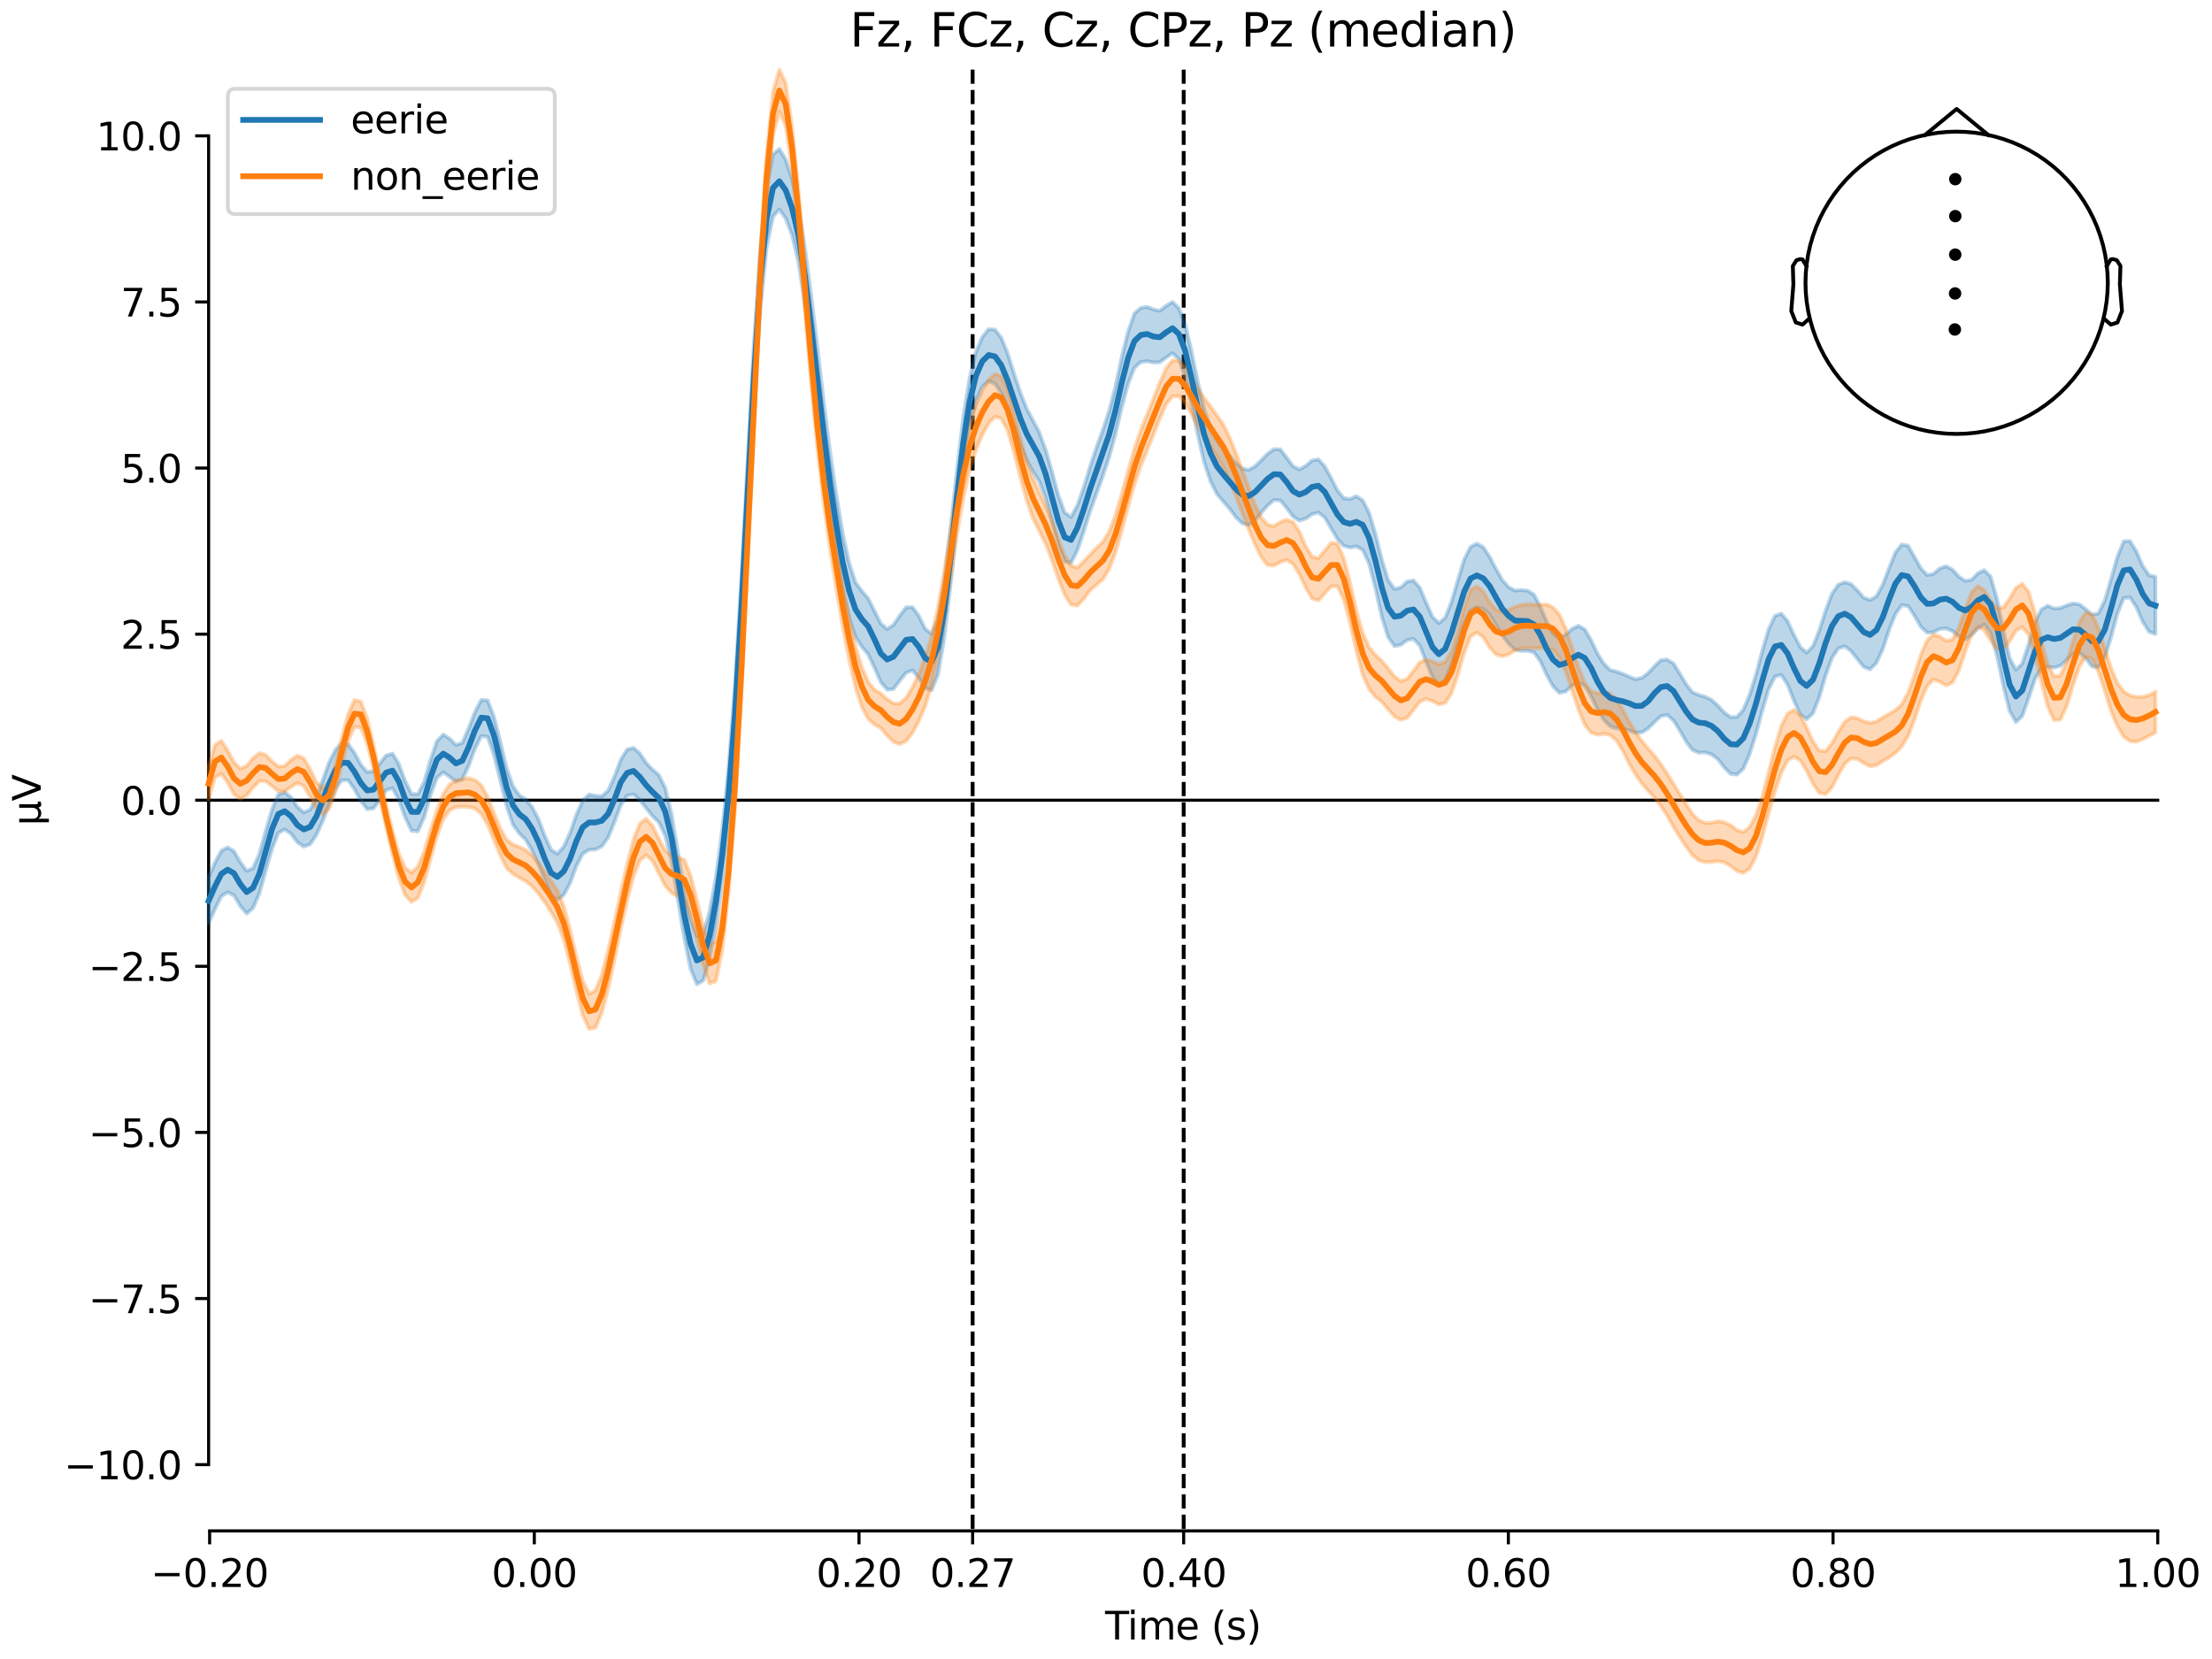 <?xml version="1.0" encoding="utf-8" standalone="no"?>
<!DOCTYPE svg PUBLIC "-//W3C//DTD SVG 1.1//EN"
  "http://www.w3.org/Graphics/SVG/1.1/DTD/svg11.dtd">
<svg xmlns:xlink="http://www.w3.org/1999/xlink" width="576pt" height="432pt" viewBox="0 0 576 432" xmlns="http://www.w3.org/2000/svg" version="1.1">
 <defs>
  <style type="text/css">*{stroke-linejoin: round; stroke-linecap: butt}</style>
 </defs>
 <g id="figure_1">
  <g id="patch_1">
   <path d="M 0 432 
L 576 432 
L 576 0 
L 0 0 
z
" style="fill: #ffffff"/>
  </g>
  <g id="axes_1">
   <g id="patch_2">
    <path d="M 54.324 398.644 
L 561.867 398.644 
L 561.867 18.118 
L 54.324 18.118 
L 54.324 398.644 
z
" style="fill: none; opacity: 0"/>
   </g>
   <g id="patch_3">
    <path d="M 54.324 381.393 
L 54.324 35.369 
" style="fill: none; stroke: #000000; stroke-width: 0.8; stroke-linejoin: miter; stroke-linecap: square"/>
   </g>
   <g id="LineCollection_1">
    <path d="M 253.272 18.118 
L 253.272 398.644 
" clip-path="url(#pcdfa22aeb4)" style="fill: none; stroke-dasharray: 3.7,1.6; stroke-dashoffset: 0; stroke: #000000"/>
    <path d="M 308.227 18.118 
L 308.227 398.644 
" clip-path="url(#pcdfa22aeb4)" style="fill: none; stroke-dasharray: 3.7,1.6; stroke-dashoffset: 0; stroke: #000000"/>
   </g>
   <g id="matplotlib.axis_1">
    <g id="xtick_1">
     <g id="line2d_1">
      <defs>
       <path id="m82707d2252" d="M 0 0 
L 0 3.5 
" style="stroke: #000000; stroke-width: 0.8"/>
      </defs>
      <g>
       <use xlink:href="#m82707d2252" x="54.588" y="398.644" style="stroke: #000000; stroke-width: 0.8"/>
      </g>
     </g>
     <g id="text_1">
      <!-- −0.20 -->
      <g transform="translate(39.265 413.242) scale(0.1 -0.1)">
       <defs>
        <path id="DejaVuSans-2212" d="M 678 2272 
L 4684 2272 
L 4684 1741 
L 678 1741 
L 678 2272 
z
" transform="scale(0.016)"/>
        <path id="DejaVuSans-30" d="M 2034 4250 
Q 1547 4250 1301 3770 
Q 1056 3291 1056 2328 
Q 1056 1369 1301 889 
Q 1547 409 2034 409 
Q 2525 409 2770 889 
Q 3016 1369 3016 2328 
Q 3016 3291 2770 3770 
Q 2525 4250 2034 4250 
z
M 2034 4750 
Q 2819 4750 3233 4129 
Q 3647 3509 3647 2328 
Q 3647 1150 3233 529 
Q 2819 -91 2034 -91 
Q 1250 -91 836 529 
Q 422 1150 422 2328 
Q 422 3509 836 4129 
Q 1250 4750 2034 4750 
z
" transform="scale(0.016)"/>
        <path id="DejaVuSans-2e" d="M 684 794 
L 1344 794 
L 1344 0 
L 684 0 
L 684 794 
z
" transform="scale(0.016)"/>
        <path id="DejaVuSans-32" d="M 1228 531 
L 3431 531 
L 3431 0 
L 469 0 
L 469 531 
Q 828 903 1448 1529 
Q 2069 2156 2228 2338 
Q 2531 2678 2651 2914 
Q 2772 3150 2772 3378 
Q 2772 3750 2511 3984 
Q 2250 4219 1831 4219 
Q 1534 4219 1204 4116 
Q 875 4013 500 3803 
L 500 4441 
Q 881 4594 1212 4672 
Q 1544 4750 1819 4750 
Q 2544 4750 2975 4387 
Q 3406 4025 3406 3419 
Q 3406 3131 3298 2873 
Q 3191 2616 2906 2266 
Q 2828 2175 2409 1742 
Q 1991 1309 1228 531 
z
" transform="scale(0.016)"/>
       </defs>
       <use xlink:href="#DejaVuSans-2212"/>
       <use xlink:href="#DejaVuSans-30" transform="translate(83.789 0)"/>
       <use xlink:href="#DejaVuSans-2e" transform="translate(147.412 0)"/>
       <use xlink:href="#DejaVuSans-32" transform="translate(179.199 0)"/>
       <use xlink:href="#DejaVuSans-30" transform="translate(242.822 0)"/>
      </g>
     </g>
    </g>
    <g id="xtick_2">
     <g id="line2d_2">
      <g>
       <use xlink:href="#m82707d2252" x="139.134" y="398.644" style="stroke: #000000; stroke-width: 0.8"/>
      </g>
     </g>
     <g id="text_2">
      <!-- 0.00 -->
      <g transform="translate(128.002 413.242) scale(0.1 -0.1)">
       <use xlink:href="#DejaVuSans-30"/>
       <use xlink:href="#DejaVuSans-2e" transform="translate(63.623 0)"/>
       <use xlink:href="#DejaVuSans-30" transform="translate(95.41 0)"/>
       <use xlink:href="#DejaVuSans-30" transform="translate(159.033 0)"/>
      </g>
     </g>
    </g>
    <g id="xtick_3">
     <g id="line2d_3">
      <g>
       <use xlink:href="#m82707d2252" x="223.681" y="398.644" style="stroke: #000000; stroke-width: 0.8"/>
      </g>
     </g>
     <g id="text_3">
      <!-- 0.20 -->
      <g transform="translate(212.548 413.242) scale(0.1 -0.1)">
       <use xlink:href="#DejaVuSans-30"/>
       <use xlink:href="#DejaVuSans-2e" transform="translate(63.623 0)"/>
       <use xlink:href="#DejaVuSans-32" transform="translate(95.41 0)"/>
       <use xlink:href="#DejaVuSans-30" transform="translate(159.033 0)"/>
      </g>
     </g>
    </g>
    <g id="xtick_4">
     <g id="line2d_4">
      <g>
       <use xlink:href="#m82707d2252" x="253.272" y="398.644" style="stroke: #000000; stroke-width: 0.8"/>
      </g>
     </g>
     <g id="text_4">
      <!-- 0.27 -->
      <g transform="translate(242.139 413.242) scale(0.1 -0.1)">
       <defs>
        <path id="DejaVuSans-37" d="M 525 4666 
L 3525 4666 
L 3525 4397 
L 1831 0 
L 1172 0 
L 2766 4134 
L 525 4134 
L 525 4666 
z
" transform="scale(0.016)"/>
       </defs>
       <use xlink:href="#DejaVuSans-30"/>
       <use xlink:href="#DejaVuSans-2e" transform="translate(63.623 0)"/>
       <use xlink:href="#DejaVuSans-32" transform="translate(95.41 0)"/>
       <use xlink:href="#DejaVuSans-37" transform="translate(159.033 0)"/>
      </g>
     </g>
    </g>
    <g id="xtick_5">
     <g id="line2d_5">
      <g>
       <use xlink:href="#m82707d2252" x="308.227" y="398.644" style="stroke: #000000; stroke-width: 0.8"/>
      </g>
     </g>
     <g id="text_5">
      <!-- 0.40 -->
      <g transform="translate(297.095 413.242) scale(0.1 -0.1)">
       <defs>
        <path id="DejaVuSans-34" d="M 2419 4116 
L 825 1625 
L 2419 1625 
L 2419 4116 
z
M 2253 4666 
L 3047 4666 
L 3047 1625 
L 3713 1625 
L 3713 1100 
L 3047 1100 
L 3047 0 
L 2419 0 
L 2419 1100 
L 313 1100 
L 313 1709 
L 2253 4666 
z
" transform="scale(0.016)"/>
       </defs>
       <use xlink:href="#DejaVuSans-30"/>
       <use xlink:href="#DejaVuSans-2e" transform="translate(63.623 0)"/>
       <use xlink:href="#DejaVuSans-34" transform="translate(95.41 0)"/>
       <use xlink:href="#DejaVuSans-30" transform="translate(159.033 0)"/>
      </g>
     </g>
    </g>
    <g id="xtick_6">
     <g id="line2d_6">
      <g>
       <use xlink:href="#m82707d2252" x="392.774" y="398.644" style="stroke: #000000; stroke-width: 0.8"/>
      </g>
     </g>
     <g id="text_6">
      <!-- 0.60 -->
      <g transform="translate(381.641 413.242) scale(0.1 -0.1)">
       <defs>
        <path id="DejaVuSans-36" d="M 2113 2584 
Q 1688 2584 1439 2293 
Q 1191 2003 1191 1497 
Q 1191 994 1439 701 
Q 1688 409 2113 409 
Q 2538 409 2786 701 
Q 3034 994 3034 1497 
Q 3034 2003 2786 2293 
Q 2538 2584 2113 2584 
z
M 3366 4563 
L 3366 3988 
Q 3128 4100 2886 4159 
Q 2644 4219 2406 4219 
Q 1781 4219 1451 3797 
Q 1122 3375 1075 2522 
Q 1259 2794 1537 2939 
Q 1816 3084 2150 3084 
Q 2853 3084 3261 2657 
Q 3669 2231 3669 1497 
Q 3669 778 3244 343 
Q 2819 -91 2113 -91 
Q 1303 -91 875 529 
Q 447 1150 447 2328 
Q 447 3434 972 4092 
Q 1497 4750 2381 4750 
Q 2619 4750 2861 4703 
Q 3103 4656 3366 4563 
z
" transform="scale(0.016)"/>
       </defs>
       <use xlink:href="#DejaVuSans-30"/>
       <use xlink:href="#DejaVuSans-2e" transform="translate(63.623 0)"/>
       <use xlink:href="#DejaVuSans-36" transform="translate(95.41 0)"/>
       <use xlink:href="#DejaVuSans-30" transform="translate(159.033 0)"/>
      </g>
     </g>
    </g>
    <g id="xtick_7">
     <g id="line2d_7">
      <g>
       <use xlink:href="#m82707d2252" x="477.32" y="398.644" style="stroke: #000000; stroke-width: 0.8"/>
      </g>
     </g>
     <g id="text_7">
      <!-- 0.80 -->
      <g transform="translate(466.188 413.242) scale(0.1 -0.1)">
       <defs>
        <path id="DejaVuSans-38" d="M 2034 2216 
Q 1584 2216 1326 1975 
Q 1069 1734 1069 1313 
Q 1069 891 1326 650 
Q 1584 409 2034 409 
Q 2484 409 2743 651 
Q 3003 894 3003 1313 
Q 3003 1734 2745 1975 
Q 2488 2216 2034 2216 
z
M 1403 2484 
Q 997 2584 770 2862 
Q 544 3141 544 3541 
Q 544 4100 942 4425 
Q 1341 4750 2034 4750 
Q 2731 4750 3128 4425 
Q 3525 4100 3525 3541 
Q 3525 3141 3298 2862 
Q 3072 2584 2669 2484 
Q 3125 2378 3379 2068 
Q 3634 1759 3634 1313 
Q 3634 634 3220 271 
Q 2806 -91 2034 -91 
Q 1263 -91 848 271 
Q 434 634 434 1313 
Q 434 1759 690 2068 
Q 947 2378 1403 2484 
z
M 1172 3481 
Q 1172 3119 1398 2916 
Q 1625 2713 2034 2713 
Q 2441 2713 2670 2916 
Q 2900 3119 2900 3481 
Q 2900 3844 2670 4047 
Q 2441 4250 2034 4250 
Q 1625 4250 1398 4047 
Q 1172 3844 1172 3481 
z
" transform="scale(0.016)"/>
       </defs>
       <use xlink:href="#DejaVuSans-30"/>
       <use xlink:href="#DejaVuSans-2e" transform="translate(63.623 0)"/>
       <use xlink:href="#DejaVuSans-38" transform="translate(95.41 0)"/>
       <use xlink:href="#DejaVuSans-30" transform="translate(159.033 0)"/>
      </g>
     </g>
    </g>
    <g id="xtick_8">
     <g id="line2d_8">
      <g>
       <use xlink:href="#m82707d2252" x="561.867" y="398.644" style="stroke: #000000; stroke-width: 0.8"/>
      </g>
     </g>
     <g id="text_8">
      <!-- 1.00 -->
      <g transform="translate(550.734 413.242) scale(0.1 -0.1)">
       <defs>
        <path id="DejaVuSans-31" d="M 794 531 
L 1825 531 
L 1825 4091 
L 703 3866 
L 703 4441 
L 1819 4666 
L 2450 4666 
L 2450 531 
L 3481 531 
L 3481 0 
L 794 0 
L 794 531 
z
" transform="scale(0.016)"/>
       </defs>
       <use xlink:href="#DejaVuSans-31"/>
       <use xlink:href="#DejaVuSans-2e" transform="translate(63.623 0)"/>
       <use xlink:href="#DejaVuSans-30" transform="translate(95.41 0)"/>
       <use xlink:href="#DejaVuSans-30" transform="translate(159.033 0)"/>
      </g>
     </g>
    </g>
    <g id="text_9">
     <!-- Time (s) -->
     <g transform="translate(287.766 426.92) scale(0.1 -0.1)">
      <defs>
       <path id="DejaVuSans-54" d="M -19 4666 
L 3928 4666 
L 3928 4134 
L 2272 4134 
L 2272 0 
L 1638 0 
L 1638 4134 
L -19 4134 
L -19 4666 
z
" transform="scale(0.016)"/>
       <path id="DejaVuSans-69" d="M 603 3500 
L 1178 3500 
L 1178 0 
L 603 0 
L 603 3500 
z
M 603 4863 
L 1178 4863 
L 1178 4134 
L 603 4134 
L 603 4863 
z
" transform="scale(0.016)"/>
       <path id="DejaVuSans-6d" d="M 3328 2828 
Q 3544 3216 3844 3400 
Q 4144 3584 4550 3584 
Q 5097 3584 5394 3201 
Q 5691 2819 5691 2113 
L 5691 0 
L 5113 0 
L 5113 2094 
Q 5113 2597 4934 2840 
Q 4756 3084 4391 3084 
Q 3944 3084 3684 2787 
Q 3425 2491 3425 1978 
L 3425 0 
L 2847 0 
L 2847 2094 
Q 2847 2600 2669 2842 
Q 2491 3084 2119 3084 
Q 1678 3084 1418 2786 
Q 1159 2488 1159 1978 
L 1159 0 
L 581 0 
L 581 3500 
L 1159 3500 
L 1159 2956 
Q 1356 3278 1631 3431 
Q 1906 3584 2284 3584 
Q 2666 3584 2933 3390 
Q 3200 3197 3328 2828 
z
" transform="scale(0.016)"/>
       <path id="DejaVuSans-65" d="M 3597 1894 
L 3597 1613 
L 953 1613 
Q 991 1019 1311 708 
Q 1631 397 2203 397 
Q 2534 397 2845 478 
Q 3156 559 3463 722 
L 3463 178 
Q 3153 47 2828 -22 
Q 2503 -91 2169 -91 
Q 1331 -91 842 396 
Q 353 884 353 1716 
Q 353 2575 817 3079 
Q 1281 3584 2069 3584 
Q 2775 3584 3186 3129 
Q 3597 2675 3597 1894 
z
M 3022 2063 
Q 3016 2534 2758 2815 
Q 2500 3097 2075 3097 
Q 1594 3097 1305 2825 
Q 1016 2553 972 2059 
L 3022 2063 
z
" transform="scale(0.016)"/>
       <path id="DejaVuSans-20" transform="scale(0.016)"/>
       <path id="DejaVuSans-28" d="M 1984 4856 
Q 1566 4138 1362 3434 
Q 1159 2731 1159 2009 
Q 1159 1288 1364 580 
Q 1569 -128 1984 -844 
L 1484 -844 
Q 1016 -109 783 600 
Q 550 1309 550 2009 
Q 550 2706 781 3412 
Q 1013 4119 1484 4856 
L 1984 4856 
z
" transform="scale(0.016)"/>
       <path id="DejaVuSans-73" d="M 2834 3397 
L 2834 2853 
Q 2591 2978 2328 3040 
Q 2066 3103 1784 3103 
Q 1356 3103 1142 2972 
Q 928 2841 928 2578 
Q 928 2378 1081 2264 
Q 1234 2150 1697 2047 
L 1894 2003 
Q 2506 1872 2764 1633 
Q 3022 1394 3022 966 
Q 3022 478 2636 193 
Q 2250 -91 1575 -91 
Q 1294 -91 989 -36 
Q 684 19 347 128 
L 347 722 
Q 666 556 975 473 
Q 1284 391 1588 391 
Q 1994 391 2212 530 
Q 2431 669 2431 922 
Q 2431 1156 2273 1281 
Q 2116 1406 1581 1522 
L 1381 1569 
Q 847 1681 609 1914 
Q 372 2147 372 2553 
Q 372 3047 722 3315 
Q 1072 3584 1716 3584 
Q 2034 3584 2315 3537 
Q 2597 3491 2834 3397 
z
" transform="scale(0.016)"/>
       <path id="DejaVuSans-29" d="M 513 4856 
L 1013 4856 
Q 1481 4119 1714 3412 
Q 1947 2706 1947 2009 
Q 1947 1309 1714 600 
Q 1481 -109 1013 -844 
L 513 -844 
Q 928 -128 1133 580 
Q 1338 1288 1338 2009 
Q 1338 2731 1133 3434 
Q 928 4138 513 4856 
z
" transform="scale(0.016)"/>
      </defs>
      <use xlink:href="#DejaVuSans-54"/>
      <use xlink:href="#DejaVuSans-69" transform="translate(57.959 0)"/>
      <use xlink:href="#DejaVuSans-6d" transform="translate(85.742 0)"/>
      <use xlink:href="#DejaVuSans-65" transform="translate(183.154 0)"/>
      <use xlink:href="#DejaVuSans-20" transform="translate(244.678 0)"/>
      <use xlink:href="#DejaVuSans-28" transform="translate(276.465 0)"/>
      <use xlink:href="#DejaVuSans-73" transform="translate(315.479 0)"/>
      <use xlink:href="#DejaVuSans-29" transform="translate(367.578 0)"/>
     </g>
    </g>
   </g>
   <g id="matplotlib.axis_2">
    <g id="ytick_1">
     <g id="line2d_9">
      <defs>
       <path id="m26ce658386" d="M 0 0 
L -3.5 0 
" style="stroke: #000000; stroke-width: 0.8"/>
      </defs>
      <g>
       <use xlink:href="#m26ce658386" x="54.324" y="381.393" style="stroke: #000000; stroke-width: 0.8"/>
      </g>
     </g>
     <g id="text_10">
      <!-- −10.0 -->
      <g transform="translate(16.678 385.192) scale(0.1 -0.1)">
       <use xlink:href="#DejaVuSans-2212"/>
       <use xlink:href="#DejaVuSans-31" transform="translate(83.789 0)"/>
       <use xlink:href="#DejaVuSans-30" transform="translate(147.412 0)"/>
       <use xlink:href="#DejaVuSans-2e" transform="translate(211.035 0)"/>
       <use xlink:href="#DejaVuSans-30" transform="translate(242.822 0)"/>
      </g>
     </g>
    </g>
    <g id="ytick_2">
     <g id="line2d_10">
      <g>
       <use xlink:href="#m26ce658386" x="54.324" y="338.14" style="stroke: #000000; stroke-width: 0.8"/>
      </g>
     </g>
     <g id="text_11">
      <!-- −7.5 -->
      <g transform="translate(23.041 341.939) scale(0.1 -0.1)">
       <defs>
        <path id="DejaVuSans-35" d="M 691 4666 
L 3169 4666 
L 3169 4134 
L 1269 4134 
L 1269 2991 
Q 1406 3038 1543 3061 
Q 1681 3084 1819 3084 
Q 2600 3084 3056 2656 
Q 3513 2228 3513 1497 
Q 3513 744 3044 326 
Q 2575 -91 1722 -91 
Q 1428 -91 1123 -41 
Q 819 9 494 109 
L 494 744 
Q 775 591 1075 516 
Q 1375 441 1709 441 
Q 2250 441 2565 725 
Q 2881 1009 2881 1497 
Q 2881 1984 2565 2268 
Q 2250 2553 1709 2553 
Q 1456 2553 1204 2497 
Q 953 2441 691 2322 
L 691 4666 
z
" transform="scale(0.016)"/>
       </defs>
       <use xlink:href="#DejaVuSans-2212"/>
       <use xlink:href="#DejaVuSans-37" transform="translate(83.789 0)"/>
       <use xlink:href="#DejaVuSans-2e" transform="translate(147.412 0)"/>
       <use xlink:href="#DejaVuSans-35" transform="translate(179.199 0)"/>
      </g>
     </g>
    </g>
    <g id="ytick_3">
     <g id="line2d_11">
      <g>
       <use xlink:href="#m26ce658386" x="54.324" y="294.887" style="stroke: #000000; stroke-width: 0.8"/>
      </g>
     </g>
     <g id="text_12">
      <!-- −5.0 -->
      <g transform="translate(23.041 298.686) scale(0.1 -0.1)">
       <use xlink:href="#DejaVuSans-2212"/>
       <use xlink:href="#DejaVuSans-35" transform="translate(83.789 0)"/>
       <use xlink:href="#DejaVuSans-2e" transform="translate(147.412 0)"/>
       <use xlink:href="#DejaVuSans-30" transform="translate(179.199 0)"/>
      </g>
     </g>
    </g>
    <g id="ytick_4">
     <g id="line2d_12">
      <g>
       <use xlink:href="#m26ce658386" x="54.324" y="251.634" style="stroke: #000000; stroke-width: 0.8"/>
      </g>
     </g>
     <g id="text_13">
      <!-- −2.5 -->
      <g transform="translate(23.041 255.433) scale(0.1 -0.1)">
       <use xlink:href="#DejaVuSans-2212"/>
       <use xlink:href="#DejaVuSans-32" transform="translate(83.789 0)"/>
       <use xlink:href="#DejaVuSans-2e" transform="translate(147.412 0)"/>
       <use xlink:href="#DejaVuSans-35" transform="translate(179.199 0)"/>
      </g>
     </g>
    </g>
    <g id="ytick_5">
     <g id="line2d_13">
      <g>
       <use xlink:href="#m26ce658386" x="54.324" y="208.381" style="stroke: #000000; stroke-width: 0.8"/>
      </g>
     </g>
     <g id="text_14">
      <!-- 0.0 -->
      <g transform="translate(31.421 212.18) scale(0.1 -0.1)">
       <use xlink:href="#DejaVuSans-30"/>
       <use xlink:href="#DejaVuSans-2e" transform="translate(63.623 0)"/>
       <use xlink:href="#DejaVuSans-30" transform="translate(95.41 0)"/>
      </g>
     </g>
    </g>
    <g id="ytick_6">
     <g id="line2d_14">
      <g>
       <use xlink:href="#m26ce658386" x="54.324" y="165.128" style="stroke: #000000; stroke-width: 0.8"/>
      </g>
     </g>
     <g id="text_15">
      <!-- 2.5 -->
      <g transform="translate(31.421 168.927) scale(0.1 -0.1)">
       <use xlink:href="#DejaVuSans-32"/>
       <use xlink:href="#DejaVuSans-2e" transform="translate(63.623 0)"/>
       <use xlink:href="#DejaVuSans-35" transform="translate(95.41 0)"/>
      </g>
     </g>
    </g>
    <g id="ytick_7">
     <g id="line2d_15">
      <g>
       <use xlink:href="#m26ce658386" x="54.324" y="121.875" style="stroke: #000000; stroke-width: 0.8"/>
      </g>
     </g>
     <g id="text_16">
      <!-- 5.0 -->
      <g transform="translate(31.421 125.674) scale(0.1 -0.1)">
       <use xlink:href="#DejaVuSans-35"/>
       <use xlink:href="#DejaVuSans-2e" transform="translate(63.623 0)"/>
       <use xlink:href="#DejaVuSans-30" transform="translate(95.41 0)"/>
      </g>
     </g>
    </g>
    <g id="ytick_8">
     <g id="line2d_16">
      <g>
       <use xlink:href="#m26ce658386" x="54.324" y="78.622" style="stroke: #000000; stroke-width: 0.8"/>
      </g>
     </g>
     <g id="text_17">
      <!-- 7.5 -->
      <g transform="translate(31.421 82.421) scale(0.1 -0.1)">
       <use xlink:href="#DejaVuSans-37"/>
       <use xlink:href="#DejaVuSans-2e" transform="translate(63.623 0)"/>
       <use xlink:href="#DejaVuSans-35" transform="translate(95.41 0)"/>
      </g>
     </g>
    </g>
    <g id="ytick_9">
     <g id="line2d_17">
      <g>
       <use xlink:href="#m26ce658386" x="54.324" y="35.369" style="stroke: #000000; stroke-width: 0.8"/>
      </g>
     </g>
     <g id="text_18">
      <!-- 10.0 -->
      <g transform="translate(25.058 39.169) scale(0.1 -0.1)">
       <use xlink:href="#DejaVuSans-31"/>
       <use xlink:href="#DejaVuSans-30" transform="translate(63.623 0)"/>
       <use xlink:href="#DejaVuSans-2e" transform="translate(127.246 0)"/>
       <use xlink:href="#DejaVuSans-30" transform="translate(159.033 0)"/>
      </g>
     </g>
    </g>
    <g id="text_19">
     <!-- µV -->
     <g transform="translate(10.599 214.982) rotate(-90) scale(0.1 -0.1)">
      <defs>
       <path id="DejaVuSans-b5" d="M 544 -1331 
L 544 3500 
L 1119 3500 
L 1119 1325 
Q 1119 872 1334 640 
Q 1550 409 1972 409 
Q 2434 409 2667 671 
Q 2900 934 2900 1459 
L 2900 3500 
L 3475 3500 
L 3475 806 
Q 3475 619 3529 530 
Q 3584 441 3700 441 
Q 3728 441 3778 458 
Q 3828 475 3916 513 
L 3916 50 
Q 3788 -22 3673 -56 
Q 3559 -91 3450 -91 
Q 3234 -91 3106 31 
Q 2978 153 2931 403 
Q 2775 156 2548 32 
Q 2322 -91 2016 -91 
Q 1697 -91 1473 31 
Q 1250 153 1119 397 
L 1119 -1331 
L 544 -1331 
z
" transform="scale(0.016)"/>
       <path id="DejaVuSans-56" d="M 1831 0 
L 50 4666 
L 709 4666 
L 2188 738 
L 3669 4666 
L 4325 4666 
L 2547 0 
L 1831 0 
z
" transform="scale(0.016)"/>
      </defs>
      <use xlink:href="#DejaVuSans-b5"/>
      <use xlink:href="#DejaVuSans-56" transform="translate(63.623 0)"/>
     </g>
    </g>
   </g>
   <g id="patch_4">
    <path d="M 54.588 398.644 
L 561.867 398.644 
" style="fill: none; stroke: #000000; stroke-width: 0.8; stroke-linejoin: miter; stroke-linecap: square"/>
   </g>
   <g id="patch_5">
    <path d="M 54.324 208.381 
L 561.867 208.381 
" style="fill: none; stroke: #000000; stroke-width: 0.8; stroke-linejoin: miter; stroke-linecap: square"/>
   </g>
   <g id="text_20">
    <!-- Fz, FCz, Cz, CPz, Pz (median) -->
    <g transform="translate(221.308 12.118) scale(0.12 -0.12)">
     <defs>
      <path id="DejaVuSans-46" d="M 628 4666 
L 3309 4666 
L 3309 4134 
L 1259 4134 
L 1259 2759 
L 3109 2759 
L 3109 2228 
L 1259 2228 
L 1259 0 
L 628 0 
L 628 4666 
z
" transform="scale(0.016)"/>
      <path id="DejaVuSans-7a" d="M 353 3500 
L 3084 3500 
L 3084 2975 
L 922 459 
L 3084 459 
L 3084 0 
L 275 0 
L 275 525 
L 2438 3041 
L 353 3041 
L 353 3500 
z
" transform="scale(0.016)"/>
      <path id="DejaVuSans-2c" d="M 750 794 
L 1409 794 
L 1409 256 
L 897 -744 
L 494 -744 
L 750 256 
L 750 794 
z
" transform="scale(0.016)"/>
      <path id="DejaVuSans-43" d="M 4122 4306 
L 4122 3641 
Q 3803 3938 3442 4084 
Q 3081 4231 2675 4231 
Q 1875 4231 1450 3742 
Q 1025 3253 1025 2328 
Q 1025 1406 1450 917 
Q 1875 428 2675 428 
Q 3081 428 3442 575 
Q 3803 722 4122 1019 
L 4122 359 
Q 3791 134 3420 21 
Q 3050 -91 2638 -91 
Q 1578 -91 968 557 
Q 359 1206 359 2328 
Q 359 3453 968 4101 
Q 1578 4750 2638 4750 
Q 3056 4750 3426 4639 
Q 3797 4528 4122 4306 
z
" transform="scale(0.016)"/>
      <path id="DejaVuSans-50" d="M 1259 4147 
L 1259 2394 
L 2053 2394 
Q 2494 2394 2734 2622 
Q 2975 2850 2975 3272 
Q 2975 3691 2734 3919 
Q 2494 4147 2053 4147 
L 1259 4147 
z
M 628 4666 
L 2053 4666 
Q 2838 4666 3239 4311 
Q 3641 3956 3641 3272 
Q 3641 2581 3239 2228 
Q 2838 1875 2053 1875 
L 1259 1875 
L 1259 0 
L 628 0 
L 628 4666 
z
" transform="scale(0.016)"/>
      <path id="DejaVuSans-64" d="M 2906 2969 
L 2906 4863 
L 3481 4863 
L 3481 0 
L 2906 0 
L 2906 525 
Q 2725 213 2448 61 
Q 2172 -91 1784 -91 
Q 1150 -91 751 415 
Q 353 922 353 1747 
Q 353 2572 751 3078 
Q 1150 3584 1784 3584 
Q 2172 3584 2448 3432 
Q 2725 3281 2906 2969 
z
M 947 1747 
Q 947 1113 1208 752 
Q 1469 391 1925 391 
Q 2381 391 2643 752 
Q 2906 1113 2906 1747 
Q 2906 2381 2643 2742 
Q 2381 3103 1925 3103 
Q 1469 3103 1208 2742 
Q 947 2381 947 1747 
z
" transform="scale(0.016)"/>
      <path id="DejaVuSans-61" d="M 2194 1759 
Q 1497 1759 1228 1600 
Q 959 1441 959 1056 
Q 959 750 1161 570 
Q 1363 391 1709 391 
Q 2188 391 2477 730 
Q 2766 1069 2766 1631 
L 2766 1759 
L 2194 1759 
z
M 3341 1997 
L 3341 0 
L 2766 0 
L 2766 531 
Q 2569 213 2275 61 
Q 1981 -91 1556 -91 
Q 1019 -91 701 211 
Q 384 513 384 1019 
Q 384 1609 779 1909 
Q 1175 2209 1959 2209 
L 2766 2209 
L 2766 2266 
Q 2766 2663 2505 2880 
Q 2244 3097 1772 3097 
Q 1472 3097 1187 3025 
Q 903 2953 641 2809 
L 641 3341 
Q 956 3463 1253 3523 
Q 1550 3584 1831 3584 
Q 2591 3584 2966 3190 
Q 3341 2797 3341 1997 
z
" transform="scale(0.016)"/>
      <path id="DejaVuSans-6e" d="M 3513 2113 
L 3513 0 
L 2938 0 
L 2938 2094 
Q 2938 2591 2744 2837 
Q 2550 3084 2163 3084 
Q 1697 3084 1428 2787 
Q 1159 2491 1159 1978 
L 1159 0 
L 581 0 
L 581 3500 
L 1159 3500 
L 1159 2956 
Q 1366 3272 1645 3428 
Q 1925 3584 2291 3584 
Q 2894 3584 3203 3211 
Q 3513 2838 3513 2113 
z
" transform="scale(0.016)"/>
     </defs>
     <use xlink:href="#DejaVuSans-46"/>
     <use xlink:href="#DejaVuSans-7a" transform="translate(57.52 0)"/>
     <use xlink:href="#DejaVuSans-2c" transform="translate(110.01 0)"/>
     <use xlink:href="#DejaVuSans-20" transform="translate(141.797 0)"/>
     <use xlink:href="#DejaVuSans-46" transform="translate(173.584 0)"/>
     <use xlink:href="#DejaVuSans-43" transform="translate(231.104 0)"/>
     <use xlink:href="#DejaVuSans-7a" transform="translate(300.928 0)"/>
     <use xlink:href="#DejaVuSans-2c" transform="translate(353.418 0)"/>
     <use xlink:href="#DejaVuSans-20" transform="translate(385.205 0)"/>
     <use xlink:href="#DejaVuSans-43" transform="translate(416.992 0)"/>
     <use xlink:href="#DejaVuSans-7a" transform="translate(486.816 0)"/>
     <use xlink:href="#DejaVuSans-2c" transform="translate(539.307 0)"/>
     <use xlink:href="#DejaVuSans-20" transform="translate(571.094 0)"/>
     <use xlink:href="#DejaVuSans-43" transform="translate(602.881 0)"/>
     <use xlink:href="#DejaVuSans-50" transform="translate(672.705 0)"/>
     <use xlink:href="#DejaVuSans-7a" transform="translate(733.008 0)"/>
     <use xlink:href="#DejaVuSans-2c" transform="translate(785.498 0)"/>
     <use xlink:href="#DejaVuSans-20" transform="translate(817.285 0)"/>
     <use xlink:href="#DejaVuSans-50" transform="translate(849.072 0)"/>
     <use xlink:href="#DejaVuSans-7a" transform="translate(909.375 0)"/>
     <use xlink:href="#DejaVuSans-20" transform="translate(961.865 0)"/>
     <use xlink:href="#DejaVuSans-28" transform="translate(993.652 0)"/>
     <use xlink:href="#DejaVuSans-6d" transform="translate(1032.666 0)"/>
     <use xlink:href="#DejaVuSans-65" transform="translate(1130.078 0)"/>
     <use xlink:href="#DejaVuSans-64" transform="translate(1191.602 0)"/>
     <use xlink:href="#DejaVuSans-69" transform="translate(1255.078 0)"/>
     <use xlink:href="#DejaVuSans-61" transform="translate(1282.861 0)"/>
     <use xlink:href="#DejaVuSans-6e" transform="translate(1344.141 0)"/>
     <use xlink:href="#DejaVuSans-29" transform="translate(1407.52 0)"/>
    </g>
   </g>
   <g id="legend_1">
    <g id="patch_6">
     <path d="M 61.324 55.753 
L 142.466 55.753 
Q 144.466 55.753 144.466 53.753 
L 144.466 25.118 
Q 144.466 23.118 142.466 23.118 
L 61.324 23.118 
Q 59.324 23.118 59.324 25.118 
L 59.324 53.753 
Q 59.324 55.753 61.324 55.753 
z
" style="fill: #ffffff; opacity: 0.8; stroke: #cccccc; stroke-linejoin: miter"/>
    </g>
    <g id="line2d_18">
     <path d="M 63.324 31.217 
L 73.324 31.217 
L 83.324 31.217 
" style="fill: none; stroke: #1f77b4; stroke-width: 1.5; stroke-linecap: square"/>
    </g>
    <g id="text_21">
     <!-- eerie -->
     <g transform="translate(91.324 34.717) scale(0.1 -0.1)">
      <defs>
       <path id="DejaVuSans-72" d="M 2631 2963 
Q 2534 3019 2420 3045 
Q 2306 3072 2169 3072 
Q 1681 3072 1420 2755 
Q 1159 2438 1159 1844 
L 1159 0 
L 581 0 
L 581 3500 
L 1159 3500 
L 1159 2956 
Q 1341 3275 1631 3429 
Q 1922 3584 2338 3584 
Q 2397 3584 2469 3576 
Q 2541 3569 2628 3553 
L 2631 2963 
z
" transform="scale(0.016)"/>
      </defs>
      <use xlink:href="#DejaVuSans-65"/>
      <use xlink:href="#DejaVuSans-65" transform="translate(61.523 0)"/>
      <use xlink:href="#DejaVuSans-72" transform="translate(123.047 0)"/>
      <use xlink:href="#DejaVuSans-69" transform="translate(164.16 0)"/>
      <use xlink:href="#DejaVuSans-65" transform="translate(191.943 0)"/>
     </g>
    </g>
    <g id="line2d_19">
     <path d="M 63.324 45.895 
L 73.324 45.895 
L 83.324 45.895 
" style="fill: none; stroke: #ff7f0e; stroke-width: 1.5; stroke-linecap: square"/>
    </g>
    <g id="text_22">
     <!-- non_eerie -->
     <g transform="translate(91.324 49.395) scale(0.1 -0.1)">
      <defs>
       <path id="DejaVuSans-6f" d="M 1959 3097 
Q 1497 3097 1228 2736 
Q 959 2375 959 1747 
Q 959 1119 1226 758 
Q 1494 397 1959 397 
Q 2419 397 2687 759 
Q 2956 1122 2956 1747 
Q 2956 2369 2687 2733 
Q 2419 3097 1959 3097 
z
M 1959 3584 
Q 2709 3584 3137 3096 
Q 3566 2609 3566 1747 
Q 3566 888 3137 398 
Q 2709 -91 1959 -91 
Q 1206 -91 779 398 
Q 353 888 353 1747 
Q 353 2609 779 3096 
Q 1206 3584 1959 3584 
z
" transform="scale(0.016)"/>
       <path id="DejaVuSans-5f" d="M 3263 -1063 
L 3263 -1509 
L -63 -1509 
L -63 -1063 
L 3263 -1063 
z
" transform="scale(0.016)"/>
      </defs>
      <use xlink:href="#DejaVuSans-6e"/>
      <use xlink:href="#DejaVuSans-6f" transform="translate(63.379 0)"/>
      <use xlink:href="#DejaVuSans-6e" transform="translate(124.561 0)"/>
      <use xlink:href="#DejaVuSans-5f" transform="translate(187.939 0)"/>
      <use xlink:href="#DejaVuSans-65" transform="translate(237.939 0)"/>
      <use xlink:href="#DejaVuSans-65" transform="translate(299.463 0)"/>
      <use xlink:href="#DejaVuSans-72" transform="translate(360.986 0)"/>
      <use xlink:href="#DejaVuSans-69" transform="translate(402.1 0)"/>
      <use xlink:href="#DejaVuSans-65" transform="translate(429.883 0)"/>
     </g>
    </g>
   </g>
   <g id="FillBetweenPolyCollection_1">
    <defs>
     <path id="m19f2a24355" d="M 54.324 -203.544 
L 54.324 -191.615 
L 55.975 -195.268 
L 57.626 -198.604 
L 59.278 -199.646 
L 60.929 -198.831 
L 62.58 -196.061 
L 64.231 -194.111 
L 65.883 -195.541 
L 67.534 -199.298 
L 69.185 -205.254 
L 70.837 -210.979 
L 72.488 -215.142 
L 74.139 -216.011 
L 75.791 -214.882 
L 77.442 -212.674 
L 79.093 -211.542 
L 80.744 -212.147 
L 82.396 -214.589 
L 84.047 -218.239 
L 85.698 -222.517 
L 87.35 -226.543 
L 89.001 -228.834 
L 90.652 -228.837 
L 92.304 -226.461 
L 93.955 -223.449 
L 95.606 -221.285 
L 97.257 -221.493 
L 98.909 -223.756 
L 100.56 -226.245 
L 102.211 -226.776 
L 103.863 -223.664 
L 105.514 -219.151 
L 107.165 -215.682 
L 108.817 -215.543 
L 110.468 -219.275 
L 112.119 -224.993 
L 113.77 -229.479 
L 115.422 -230.886 
L 117.073 -229.725 
L 118.724 -228.455 
L 120.376 -229.022 
L 122.027 -232.56 
L 123.678 -237.031 
L 125.33 -240.323 
L 126.981 -240.132 
L 128.632 -235.388 
L 130.283 -228.788 
L 131.935 -222.074 
L 133.586 -217.255 
L 135.237 -214.962 
L 136.889 -213.365 
L 138.54 -210.529 
L 140.191 -206.977 
L 141.843 -202.781 
L 143.494 -198.942 
L 145.145 -197.677 
L 146.796 -198.936 
L 148.448 -202.006 
L 150.099 -206.514 
L 151.75 -209.688 
L 153.402 -210.729 
L 155.053 -210.804 
L 156.704 -211.602 
L 158.356 -213.902 
L 160.007 -217.951 
L 161.658 -222.348 
L 163.309 -224.814 
L 164.961 -225.163 
L 166.612 -223.681 
L 168.263 -221.549 
L 169.915 -219.466 
L 171.566 -217.899 
L 173.217 -214.443 
L 174.869 -207.737 
L 176.52 -197.801 
L 178.171 -187.859 
L 179.822 -179.706 
L 181.474 -175.711 
L 183.125 -176.665 
L 184.776 -182.257 
L 186.428 -190.804 
L 188.079 -202.824 
L 189.73 -218.122 
L 191.381 -238.278 
L 193.033 -265.073 
L 194.684 -295.502 
L 196.335 -326.23 
L 197.987 -351.473 
L 199.638 -367.731 
L 201.289 -375.606 
L 202.941 -377.462 
L 204.592 -375.125 
L 206.243 -370.812 
L 207.894 -363.964 
L 209.546 -353.29 
L 211.197 -339.796 
L 212.848 -325.11 
L 214.5 -311.009 
L 216.151 -298.176 
L 217.802 -287.359 
L 219.454 -278.118 
L 221.105 -271.035 
L 222.756 -266.145 
L 224.407 -263.603 
L 226.059 -261.615 
L 227.71 -258.142 
L 229.361 -254.379 
L 231.013 -252.414 
L 232.664 -252.549 
L 234.315 -254.756 
L 235.967 -256.826 
L 237.618 -257.435 
L 239.269 -255.472 
L 240.92 -252.79 
L 242.572 -252.251 
L 244.223 -256.259 
L 245.874 -265.828 
L 247.526 -279.984 
L 249.177 -295.894 
L 250.828 -310.103 
L 252.48 -320.733 
L 254.131 -327.527 
L 255.782 -331.274 
L 257.433 -332.759 
L 259.085 -332.079 
L 260.736 -329.605 
L 262.387 -325.74 
L 264.039 -321.079 
L 265.69 -316.085 
L 267.341 -312.15 
L 268.993 -309.19 
L 270.644 -306.588 
L 272.295 -302.269 
L 273.946 -296.131 
L 275.598 -290.002 
L 277.249 -285.762 
L 278.9 -285.4 
L 280.552 -288.715 
L 282.203 -293.603 
L 283.854 -298.784 
L 285.506 -303.404 
L 287.157 -307.964 
L 288.808 -312.918 
L 290.459 -318.973 
L 292.111 -325.973 
L 293.762 -332.046 
L 295.413 -336.242 
L 297.065 -337.734 
L 298.716 -337.94 
L 300.367 -337.614 
L 302.019 -337.692 
L 303.67 -338.893 
L 305.321 -340.036 
L 306.972 -338.485 
L 308.624 -333.775 
L 310.275 -326.568 
L 311.926 -318.697 
L 313.578 -311.576 
L 315.229 -306.643 
L 316.88 -303.361 
L 318.532 -301.422 
L 320.183 -299.533 
L 321.834 -297.285 
L 323.485 -295.723 
L 325.137 -295.285 
L 326.788 -296.372 
L 328.439 -298.515 
L 330.091 -300.348 
L 331.742 -301.814 
L 333.393 -301.69 
L 335.045 -299.71 
L 336.696 -297.506 
L 338.347 -296.447 
L 339.998 -296.95 
L 341.65 -298.088 
L 343.301 -298.528 
L 344.952 -297.279 
L 346.604 -294.418 
L 348.255 -291.665 
L 349.906 -289.869 
L 351.558 -289.419 
L 353.209 -289.711 
L 354.86 -288.798 
L 356.511 -285.218 
L 358.163 -278.802 
L 359.814 -271.382 
L 361.465 -266.092 
L 363.117 -263.738 
L 364.768 -264.087 
L 366.419 -265.315 
L 368.07 -265.662 
L 369.722 -263.877 
L 371.373 -259.599 
L 373.024 -255.585 
L 374.676 -253.641 
L 376.327 -254.813 
L 377.978 -259.006 
L 379.63 -264.509 
L 381.281 -269.713 
L 382.932 -273.015 
L 384.583 -273.865 
L 386.235 -273.458 
L 387.886 -271.895 
L 389.537 -269.302 
L 391.189 -266.495 
L 392.84 -264.365 
L 394.491 -262.795 
L 396.143 -262.51 
L 397.794 -262.52 
L 399.445 -262.154 
L 401.096 -259.819 
L 402.748 -256.259 
L 404.399 -253.294 
L 406.05 -251.597 
L 407.702 -251.94 
L 409.353 -253.5 
L 411.004 -254.226 
L 412.656 -253.355 
L 414.307 -250.729 
L 415.958 -247.288 
L 417.609 -244.541 
L 419.261 -242.859 
L 420.912 -242.326 
L 422.563 -242.237 
L 424.215 -241.774 
L 425.866 -241.187 
L 427.517 -241.279 
L 429.169 -242.311 
L 430.82 -243.987 
L 432.471 -245.503 
L 434.122 -245.829 
L 435.774 -244.388 
L 437.425 -241.76 
L 439.076 -238.882 
L 440.728 -236.709 
L 442.379 -235.984 
L 444.03 -236.098 
L 445.682 -235.55 
L 447.333 -234.314 
L 448.984 -232.162 
L 450.635 -230.489 
L 452.287 -230.299 
L 453.938 -231.79 
L 455.589 -235.623 
L 457.241 -240.812 
L 458.892 -246.92 
L 460.543 -252.532 
L 462.195 -255.827 
L 463.846 -256.265 
L 465.497 -253.691 
L 467.148 -249.542 
L 468.8 -245.925 
L 470.451 -244.723 
L 472.102 -246.28 
L 473.754 -250.49 
L 475.405 -256.178 
L 477.056 -260.702 
L 478.708 -263.175 
L 480.359 -263.716 
L 482.01 -262.465 
L 483.661 -260.365 
L 485.313 -258.335 
L 486.964 -257.689 
L 488.615 -259.376 
L 490.267 -262.962 
L 491.918 -267.951 
L 493.569 -272.127 
L 495.221 -274.422 
L 496.872 -274.181 
L 498.523 -271.662 
L 500.174 -268.816 
L 501.826 -267.263 
L 503.477 -267.37 
L 505.128 -268.227 
L 506.78 -268.363 
L 508.431 -267.662 
L 510.082 -266.263 
L 511.734 -265.462 
L 513.385 -266.585 
L 515.036 -268.341 
L 516.687 -269.348 
L 518.339 -267.133 
L 519.99 -261.372 
L 521.641 -253.581 
L 523.293 -246.869 
L 524.944 -243.984 
L 526.595 -245.534 
L 528.246 -250.205 
L 529.898 -255.169 
L 531.549 -257.868 
L 533.2 -258.366 
L 534.852 -258.153 
L 536.503 -258.611 
L 538.154 -260.115 
L 539.806 -261.674 
L 541.457 -262.023 
L 543.108 -260.625 
L 544.759 -258.448 
L 546.411 -258.237 
L 548.062 -260.692 
L 549.713 -266.075 
L 551.365 -272.263 
L 553.016 -276.274 
L 554.667 -276.423 
L 556.319 -273.875 
L 557.97 -270.075 
L 559.621 -267.478 
L 561.272 -266.919 
L 561.272 -281.805 
L 561.272 -281.805 
L 559.621 -282.193 
L 557.97 -284.589 
L 556.319 -288.378 
L 554.667 -291.096 
L 553.016 -291.037 
L 551.365 -287.024 
L 549.713 -281.144 
L 548.062 -275.579 
L 546.411 -272.241 
L 544.759 -271.958 
L 543.108 -273.372 
L 541.457 -274.621 
L 539.806 -274.868 
L 538.154 -274.334 
L 536.503 -273.655 
L 534.852 -273.559 
L 533.2 -274.255 
L 531.549 -273.265 
L 529.898 -269.962 
L 528.246 -264.204 
L 526.595 -259.2 
L 524.944 -257.589 
L 523.293 -260.654 
L 521.641 -268.038 
L 519.99 -276.139 
L 518.339 -281.873 
L 516.687 -283.528 
L 515.036 -282.703 
L 513.385 -281.004 
L 511.734 -280.75 
L 510.082 -281.816 
L 508.431 -283.651 
L 506.78 -284.559 
L 505.128 -283.993 
L 503.477 -282.576 
L 501.826 -282.245 
L 500.174 -284.028 
L 498.523 -286.973 
L 496.872 -289.88 
L 495.221 -290.215 
L 493.569 -288.134 
L 491.918 -284.038 
L 490.267 -279.716 
L 488.615 -276.715 
L 486.964 -275.752 
L 485.313 -276.359 
L 483.661 -278.254 
L 482.01 -279.91 
L 480.359 -280.369 
L 478.708 -279.765 
L 477.056 -277.407 
L 475.405 -273.035 
L 473.754 -267.903 
L 472.102 -263.738 
L 470.451 -262.04 
L 468.8 -263.487 
L 467.148 -266.646 
L 465.497 -270.222 
L 463.846 -272.19 
L 462.195 -271.625 
L 460.543 -268.123 
L 458.892 -262.452 
L 457.241 -256.278 
L 455.589 -251.01 
L 453.938 -247.134 
L 452.287 -245.283 
L 450.635 -245.247 
L 448.984 -246.453 
L 447.333 -248.246 
L 445.682 -249.744 
L 444.03 -250.546 
L 442.379 -251.043 
L 440.728 -251.689 
L 439.076 -253.787 
L 437.425 -256.556 
L 435.774 -259.23 
L 434.122 -260.239 
L 432.471 -260.077 
L 430.82 -258.505 
L 429.169 -256.736 
L 427.517 -255.472 
L 425.866 -255.112 
L 424.215 -255.804 
L 422.563 -256.536 
L 420.912 -257.109 
L 419.261 -257.537 
L 417.609 -259.203 
L 415.958 -261.814 
L 414.307 -265.315 
L 412.656 -268.102 
L 411.004 -269.056 
L 409.353 -268.214 
L 407.702 -266.767 
L 406.05 -265.796 
L 404.399 -267.012 
L 402.748 -270.187 
L 401.096 -274.017 
L 399.445 -277.147 
L 397.794 -278.197 
L 396.143 -278.358 
L 394.491 -278.219 
L 392.84 -279.102 
L 391.189 -280.952 
L 389.537 -283.874 
L 387.886 -287.022 
L 386.235 -289.514 
L 384.583 -290.436 
L 382.932 -289.602 
L 381.281 -286.309 
L 379.63 -280.931 
L 377.978 -275.279 
L 376.327 -271.138 
L 374.676 -269.734 
L 373.024 -271.357 
L 371.373 -275.036 
L 369.722 -278.952 
L 368.07 -280.837 
L 366.419 -280.547 
L 364.768 -279.003 
L 363.117 -278.638 
L 361.465 -280.973 
L 359.814 -286.285 
L 358.163 -292.955 
L 356.511 -298.479 
L 354.86 -301.668 
L 353.209 -302.794 
L 351.558 -302.036 
L 349.906 -302.277 
L 348.255 -304.295 
L 346.604 -307.525 
L 344.952 -310.557 
L 343.301 -312.378 
L 341.65 -312.089 
L 339.998 -310.664 
L 338.347 -309.77 
L 336.696 -310.588 
L 335.045 -312.825 
L 333.393 -314.99 
L 331.742 -315.026 
L 330.091 -313.864 
L 328.439 -312.139 
L 326.788 -310.56 
L 325.137 -309.624 
L 323.485 -310.012 
L 321.834 -311.442 
L 320.183 -313.342 
L 318.532 -315.165 
L 316.88 -317.371 
L 315.229 -320.798 
L 313.578 -325.436 
L 311.926 -332.46 
L 310.275 -340.398 
L 308.624 -347.615 
L 306.972 -351.725 
L 305.321 -353.376 
L 303.67 -352.372 
L 302.019 -351.078 
L 300.367 -351.426 
L 298.716 -352.089 
L 297.065 -351.828 
L 295.413 -350.387 
L 293.762 -345.646 
L 292.111 -338.987 
L 290.459 -331.3 
L 288.808 -324.897 
L 287.157 -319.962 
L 285.506 -315.464 
L 283.854 -310.475 
L 282.203 -305.053 
L 280.552 -300.393 
L 278.9 -297.368 
L 277.249 -298.522 
L 275.598 -302.96 
L 273.946 -309.131 
L 272.295 -314.829 
L 270.644 -319.384 
L 268.993 -322.48 
L 267.341 -325.602 
L 265.69 -329.783 
L 264.039 -334.737 
L 262.387 -339.974 
L 260.736 -344.028 
L 259.085 -346.143 
L 257.433 -346.306 
L 255.782 -344.209 
L 254.131 -340.361 
L 252.48 -333.502 
L 250.828 -323.179 
L 249.177 -309.489 
L 247.526 -294.324 
L 245.874 -280.501 
L 244.223 -270.698 
L 242.572 -266.972 
L 240.92 -268.222 
L 239.269 -271.606 
L 237.618 -273.868 
L 235.967 -273.851 
L 234.315 -271.697 
L 232.664 -269.263 
L 231.013 -268.19 
L 229.361 -269.612 
L 227.71 -272.912 
L 226.059 -276.195 
L 224.407 -278.078 
L 222.756 -280.335 
L 221.105 -285.428 
L 219.454 -292.991 
L 217.802 -302.924 
L 216.151 -314.259 
L 214.5 -327.266 
L 212.848 -341.543 
L 211.197 -355.252 
L 209.546 -367.791 
L 207.894 -378.1 
L 206.243 -385.418 
L 204.592 -390.446 
L 202.941 -393.206 
L 201.289 -391.805 
L 199.638 -383.621 
L 197.987 -367.3 
L 196.335 -342.562 
L 194.684 -312.081 
L 193.033 -280.904 
L 191.381 -253.509 
L 189.73 -232.184 
L 188.079 -215.969 
L 186.428 -203.646 
L 184.776 -194.588 
L 183.125 -188.864 
L 181.474 -188.344 
L 179.822 -192.705 
L 178.171 -200.438 
L 176.52 -210.049 
L 174.869 -220.012 
L 173.217 -226.838 
L 171.566 -230.188 
L 169.915 -231.605 
L 168.263 -233.324 
L 166.612 -235.803 
L 164.961 -237.272 
L 163.309 -236.83 
L 161.658 -234.187 
L 160.007 -229.781 
L 158.356 -226.138 
L 156.704 -224.65 
L 155.053 -224.764 
L 153.402 -225.095 
L 151.75 -223.572 
L 150.099 -219.876 
L 148.448 -215.106 
L 146.796 -211.546 
L 145.145 -209.689 
L 143.494 -210.734 
L 141.843 -214.381 
L 140.191 -218.766 
L 138.54 -221.882 
L 136.889 -223.864 
L 135.237 -224.881 
L 133.586 -227.268 
L 131.935 -231.937 
L 130.283 -238.796 
L 128.632 -245.342 
L 126.981 -249.618 
L 125.33 -249.732 
L 123.678 -246.615 
L 122.027 -242.296 
L 120.376 -238.531 
L 118.724 -238.041 
L 117.073 -239.656 
L 115.422 -240.723 
L 113.77 -238.997 
L 112.119 -234.158 
L 110.468 -228.4 
L 108.817 -225.223 
L 107.165 -225.242 
L 105.514 -228.58 
L 103.863 -233.047 
L 102.211 -235.771 
L 100.56 -235.265 
L 98.909 -233.208 
L 97.257 -231.207 
L 95.606 -230.959 
L 93.955 -232.887 
L 92.304 -235.953 
L 90.652 -238.25 
L 89.001 -238.503 
L 87.35 -236.756 
L 85.698 -233.447 
L 84.047 -228.886 
L 82.396 -224.316 
L 80.744 -221.15 
L 79.093 -220.438 
L 77.442 -221.855 
L 75.791 -224.379 
L 74.139 -225.714 
L 72.488 -225.14 
L 70.837 -221.262 
L 69.185 -215.528 
L 67.534 -209.609 
L 65.883 -205.899 
L 64.231 -205.242 
L 62.58 -207.48 
L 60.929 -210.317 
L 59.278 -211.346 
L 57.626 -210.444 
L 55.975 -207.365 
L 54.324 -203.544 
z
" style="stroke: #1f77b4; stroke-opacity: 0.3"/>
    </defs>
    <g>
     <use xlink:href="#m19f2a24355" x="0" y="432" style="fill: #1f77b4; fill-opacity: 0.3; stroke: #1f77b4; stroke-opacity: 0.3"/>
    </g>
   </g>
   <g id="FillBetweenPolyCollection_2">
    <defs>
     <path id="m5509f3c7e4" d="M 54.324 -232.306 
L 54.324 -223.802 
L 55.975 -229.585 
L 57.626 -230.503 
L 59.278 -228.229 
L 60.929 -225.175 
L 62.58 -223.963 
L 64.231 -224.887 
L 65.883 -226.92 
L 67.534 -228.632 
L 69.185 -228.567 
L 70.837 -227.286 
L 72.488 -225.98 
L 74.139 -225.875 
L 75.791 -227.113 
L 77.442 -228.116 
L 79.093 -227.348 
L 80.744 -224.58 
L 82.396 -221.423 
L 84.047 -219.943 
L 85.698 -221.421 
L 87.35 -225.969 
L 89.001 -232.937 
L 90.652 -239.037 
L 92.304 -242.726 
L 93.955 -242.557 
L 95.606 -238.439 
L 97.257 -231.922 
L 98.909 -223.999 
L 100.56 -216.541 
L 102.211 -209.628 
L 103.863 -203.274 
L 105.514 -198.905 
L 107.165 -197.126 
L 108.817 -198.222 
L 110.468 -202.256 
L 112.119 -208.323 
L 113.77 -214.166 
L 115.422 -218.603 
L 117.073 -221.02 
L 118.724 -221.814 
L 120.376 -221.954 
L 122.027 -221.856 
L 123.678 -221.475 
L 125.33 -220.059 
L 126.981 -217.233 
L 128.632 -213.243 
L 130.283 -209.264 
L 131.935 -205.966 
L 133.586 -204.438 
L 135.237 -203.438 
L 136.889 -202.587 
L 138.54 -201.228 
L 140.191 -199.35 
L 141.843 -197.094 
L 143.494 -194.563 
L 145.145 -191.712 
L 146.796 -187.319 
L 148.448 -181.1 
L 150.099 -173.907 
L 151.75 -167.61 
L 153.402 -164.052 
L 155.053 -164.363 
L 156.704 -168.208 
L 158.356 -174.478 
L 160.007 -182.126 
L 161.658 -190.114 
L 163.309 -197.509 
L 164.961 -203.712 
L 166.612 -207.962 
L 168.263 -209.307 
L 169.915 -207.878 
L 171.566 -204.626 
L 173.217 -201.316 
L 174.869 -199.511 
L 176.52 -198.655 
L 178.171 -197.734 
L 179.822 -193.66 
L 181.474 -187.414 
L 183.125 -180.729 
L 184.776 -175.893 
L 186.428 -176.544 
L 188.079 -184.563 
L 189.73 -199.648 
L 191.381 -221.425 
L 193.033 -250.971 
L 194.684 -285.87 
L 196.335 -321.821 
L 197.987 -354.243 
L 199.638 -380.125 
L 201.289 -396.755 
L 202.941 -402.914 
L 204.592 -399.27 
L 206.243 -387.834 
L 207.894 -370.978 
L 209.546 -351.68 
L 211.197 -332.574 
L 212.848 -315.364 
L 214.5 -300.958 
L 216.151 -288.951 
L 217.802 -278.536 
L 219.454 -268.818 
L 221.105 -260.327 
L 222.756 -252.985 
L 224.407 -247.968 
L 226.059 -244.831 
L 227.71 -243.366 
L 229.361 -242.405 
L 231.013 -240.474 
L 232.664 -238.842 
L 234.315 -238.218 
L 235.967 -239.044 
L 237.618 -241.159 
L 239.269 -244.239 
L 240.92 -248.104 
L 242.572 -253.521 
L 244.223 -261.03 
L 245.874 -270.507 
L 247.526 -281.557 
L 249.177 -292.669 
L 250.828 -302.171 
L 252.48 -309.653 
L 254.131 -314.823 
L 255.782 -318.763 
L 257.433 -321.742 
L 259.085 -323.533 
L 260.736 -323.002 
L 262.387 -319.875 
L 264.039 -314.255 
L 265.69 -307.758 
L 267.341 -301.706 
L 268.993 -297.008 
L 270.644 -293.689 
L 272.295 -290.347 
L 273.946 -286.123 
L 275.598 -281.269 
L 277.249 -277.084 
L 278.9 -274.534 
L 280.552 -274.318 
L 282.203 -276.053 
L 283.854 -278.268 
L 285.506 -279.722 
L 287.157 -281.117 
L 288.808 -283.819 
L 290.459 -288.144 
L 292.111 -293.796 
L 293.762 -300.063 
L 295.413 -305.876 
L 297.065 -310.691 
L 298.716 -314.751 
L 300.367 -318.843 
L 302.019 -323.032 
L 303.67 -326.768 
L 305.321 -328.802 
L 306.972 -328.84 
L 308.624 -327.005 
L 310.275 -324.125 
L 311.926 -321.057 
L 313.578 -318.198 
L 315.229 -315.601 
L 316.88 -313.114 
L 318.532 -310.38 
L 320.183 -306.854 
L 321.834 -302.72 
L 323.485 -298.444 
L 325.137 -294.224 
L 326.788 -290.271 
L 328.439 -286.933 
L 330.091 -284.844 
L 331.742 -284.748 
L 333.393 -285.634 
L 335.045 -286.202 
L 336.696 -285.135 
L 338.347 -282.508 
L 339.998 -278.995 
L 341.65 -276.152 
L 343.301 -275.644 
L 344.952 -277.482 
L 346.604 -279.305 
L 348.255 -279.342 
L 349.906 -275.925 
L 351.558 -269.795 
L 353.209 -262.475 
L 354.86 -256.306 
L 356.511 -252.566 
L 358.163 -250.555 
L 359.814 -249.239 
L 361.465 -247.323 
L 363.117 -245.415 
L 364.768 -244.557 
L 366.419 -245.053 
L 368.07 -247.162 
L 369.722 -249.265 
L 371.373 -250.003 
L 373.024 -249.441 
L 374.676 -248.555 
L 376.327 -248.938 
L 377.978 -251.498 
L 379.63 -256.352 
L 381.281 -262.029 
L 382.932 -266.239 
L 384.583 -267.286 
L 386.235 -266.123 
L 387.886 -263.452 
L 389.537 -261.598 
L 391.189 -261.107 
L 392.84 -261.584 
L 394.491 -262.662 
L 396.143 -263.159 
L 397.794 -263.268 
L 399.445 -263.226 
L 401.096 -263.208 
L 402.748 -263.251 
L 404.399 -262.722 
L 406.05 -260.814 
L 407.702 -257.132 
L 409.353 -252.328 
L 411.004 -247.317 
L 412.656 -243.339 
L 414.307 -241.238 
L 415.958 -240.692 
L 417.609 -240.909 
L 419.261 -240.602 
L 420.912 -239.195 
L 422.563 -236.543 
L 424.215 -233.215 
L 425.866 -230.367 
L 427.517 -228.008 
L 429.169 -226.124 
L 430.82 -224.307 
L 432.471 -222.168 
L 434.122 -219.649 
L 435.774 -216.68 
L 437.425 -214.025 
L 439.076 -211.504 
L 440.728 -209.34 
L 442.379 -207.977 
L 444.03 -207.477 
L 445.682 -207.558 
L 447.333 -207.765 
L 448.984 -207.448 
L 450.635 -206.528 
L 452.287 -205.179 
L 453.938 -204.697 
L 455.589 -205.809 
L 457.241 -208.965 
L 458.892 -214.017 
L 460.543 -220.116 
L 462.195 -226.001 
L 463.846 -230.731 
L 465.497 -233.992 
L 467.148 -234.966 
L 468.8 -233.968 
L 470.451 -231.276 
L 472.102 -227.947 
L 473.754 -225.512 
L 475.405 -225.211 
L 477.056 -227.019 
L 478.708 -230.191 
L 480.359 -233.101 
L 482.01 -234.494 
L 483.661 -234.37 
L 485.313 -233.294 
L 486.964 -232.433 
L 488.615 -232.709 
L 490.267 -233.823 
L 491.918 -234.762 
L 493.569 -235.944 
L 495.221 -237.604 
L 496.872 -240.358 
L 498.523 -244.586 
L 500.174 -249.575 
L 501.826 -253.376 
L 503.477 -255.045 
L 505.128 -254.454 
L 506.78 -253.506 
L 508.431 -254.28 
L 510.082 -257.379 
L 511.734 -262.302 
L 513.385 -266.802 
L 515.036 -268.819 
L 516.687 -267.866 
L 518.339 -265.255 
L 519.99 -262.964 
L 521.641 -262.887 
L 523.293 -264.971 
L 524.944 -267.785 
L 526.595 -268.718 
L 528.246 -266.746 
L 529.898 -261.413 
L 531.549 -254.474 
L 533.2 -248.153 
L 534.852 -244.488 
L 536.503 -244.584 
L 538.154 -248.169 
L 539.806 -253.536 
L 541.457 -258.373 
L 543.108 -260.99 
L 544.759 -260.432 
L 546.411 -257.115 
L 548.062 -252.183 
L 549.713 -246.871 
L 551.365 -242.934 
L 553.016 -240.174 
L 554.667 -239.006 
L 556.319 -238.871 
L 557.97 -239.522 
L 559.621 -240.412 
L 561.272 -241.249 
L 561.272 -251.876 
L 561.272 -251.876 
L 559.621 -250.96 
L 557.97 -250.514 
L 556.319 -250.518 
L 554.667 -250.89 
L 553.016 -251.921 
L 551.365 -254.121 
L 549.713 -258.076 
L 548.062 -263.204 
L 546.411 -268.53 
L 544.759 -271.955 
L 543.108 -272.498 
L 541.457 -269.97 
L 539.806 -264.941 
L 538.154 -259.586 
L 536.503 -256.078 
L 534.852 -255.883 
L 533.2 -259.133 
L 531.549 -265.209 
L 529.898 -272.39 
L 528.246 -277.882 
L 526.595 -280.024 
L 524.944 -278.9 
L 523.293 -276.079 
L 521.641 -273.822 
L 519.99 -273.665 
L 518.339 -275.664 
L 516.687 -278.364 
L 515.036 -279.378 
L 513.385 -277.733 
L 511.734 -273.451 
L 510.082 -268.544 
L 508.431 -265.47 
L 506.78 -265.123 
L 505.128 -266.219 
L 503.477 -266.784 
L 501.826 -265.256 
L 500.174 -261.465 
L 498.523 -256.248 
L 496.872 -251.575 
L 495.221 -248.6 
L 493.569 -247.07 
L 491.918 -246.116 
L 490.267 -245.171 
L 488.615 -244.118 
L 486.964 -243.739 
L 485.313 -244.181 
L 483.661 -244.986 
L 482.01 -245.221 
L 480.359 -244.017 
L 478.708 -241.458 
L 477.056 -238.484 
L 475.405 -236.382 
L 473.754 -236.529 
L 472.102 -238.862 
L 470.451 -242.524 
L 468.8 -245.719 
L 467.148 -247.138 
L 465.497 -246.235 
L 463.846 -242.937 
L 462.195 -237.396 
L 460.543 -230.893 
L 458.892 -224.587 
L 457.241 -219.653 
L 455.589 -216.592 
L 453.938 -215.315 
L 452.287 -215.857 
L 450.635 -217.121 
L 448.984 -217.856 
L 447.333 -218.157 
L 445.682 -217.767 
L 444.03 -217.701 
L 442.379 -218.392 
L 440.728 -220.024 
L 439.076 -222.576 
L 437.425 -225.206 
L 435.774 -227.886 
L 434.122 -230.53 
L 432.471 -233.041 
L 430.82 -235.23 
L 429.169 -237.083 
L 427.517 -239.057 
L 425.866 -241.396 
L 424.215 -244.19 
L 422.563 -247.208 
L 420.912 -249.96 
L 419.261 -251.482 
L 417.609 -251.754 
L 415.958 -251.418 
L 414.307 -252.064 
L 412.656 -254.264 
L 411.004 -258.356 
L 409.353 -263.451 
L 407.702 -268.345 
L 406.05 -271.976 
L 404.399 -273.817 
L 402.748 -274.585 
L 401.096 -274.54 
L 399.445 -274.569 
L 397.794 -274.675 
L 396.143 -274.478 
L 394.491 -274.009 
L 392.84 -273.162 
L 391.189 -272.656 
L 389.537 -273.225 
L 387.886 -275.237 
L 386.235 -278.021 
L 384.583 -279.335 
L 382.932 -278.355 
L 381.281 -273.881 
L 379.63 -267.851 
L 377.978 -262.553 
L 376.327 -259.599 
L 374.676 -259.017 
L 373.024 -259.727 
L 371.373 -260.238 
L 369.722 -259.531 
L 368.07 -257.299 
L 366.419 -255.237 
L 364.768 -254.636 
L 363.117 -255.85 
L 361.465 -257.952 
L 359.814 -259.864 
L 358.163 -261.433 
L 356.511 -263.429 
L 354.86 -267.129 
L 353.209 -272.958 
L 351.558 -280.298 
L 349.906 -286.62 
L 348.255 -290.477 
L 346.604 -290.634 
L 344.952 -288.583 
L 343.301 -286.652 
L 341.65 -287.051 
L 339.998 -289.732 
L 338.347 -293.59 
L 336.696 -296.062 
L 335.045 -296.66 
L 333.393 -296.057 
L 331.742 -295.003 
L 330.091 -295.342 
L 328.439 -297.279 
L 326.788 -300.663 
L 325.137 -305.129 
L 323.485 -309.573 
L 321.834 -314.028 
L 320.183 -318.089 
L 318.532 -321.477 
L 316.88 -323.811 
L 315.229 -326.101 
L 313.578 -328.328 
L 311.926 -330.739 
L 310.275 -333.652 
L 308.624 -336.318 
L 306.972 -338.09 
L 305.321 -338.141 
L 303.67 -336.118 
L 302.019 -332.34 
L 300.367 -328.217 
L 298.716 -324.1 
L 297.065 -319.955 
L 295.413 -315.194 
L 293.762 -309.463 
L 292.111 -303.343 
L 290.459 -297.864 
L 288.808 -293.467 
L 287.157 -290.833 
L 285.506 -289.31 
L 283.854 -287.593 
L 282.203 -285.793 
L 280.552 -284.228 
L 278.9 -284.683 
L 277.249 -287.374 
L 275.598 -291.606 
L 273.946 -296.323 
L 272.295 -300.364 
L 270.644 -303.86 
L 268.993 -307.431 
L 267.341 -311.951 
L 265.69 -318.001 
L 264.039 -325.01 
L 262.387 -330.75 
L 260.736 -334.07 
L 259.085 -334.61 
L 257.433 -333.06 
L 255.782 -330.228 
L 254.131 -326.572 
L 252.48 -321.342 
L 250.828 -314.051 
L 249.177 -304.801 
L 247.526 -293.872 
L 245.874 -283.052 
L 244.223 -273.637 
L 242.572 -266.322 
L 240.92 -260.867 
L 239.269 -256.467 
L 237.618 -253.031 
L 235.967 -250.287 
L 234.315 -248.802 
L 232.664 -248.851 
L 231.013 -249.914 
L 229.361 -251.399 
L 227.71 -252.393 
L 226.059 -254.451 
L 224.407 -258.313 
L 222.756 -263.741 
L 221.105 -271.168 
L 219.454 -279.658 
L 217.802 -289.451 
L 216.151 -299.916 
L 214.5 -312.194 
L 212.848 -327.014 
L 211.197 -344.418 
L 209.546 -363.501 
L 207.894 -382.65 
L 206.243 -399.135 
L 204.592 -410.365 
L 202.941 -413.882 
L 201.289 -408.052 
L 199.638 -391.724 
L 197.987 -366.027 
L 196.335 -333.741 
L 194.684 -297.792 
L 193.033 -262.763 
L 191.381 -232.79 
L 189.73 -210.599 
L 188.079 -195.191 
L 186.428 -186.882 
L 184.776 -186.003 
L 183.125 -190.696 
L 181.474 -197.568 
L 179.822 -204.062 
L 178.171 -208.115 
L 176.52 -208.79 
L 174.869 -209.203 
L 173.217 -210.532 
L 171.566 -213.597 
L 169.915 -216.943 
L 168.263 -218.8 
L 166.612 -217.538 
L 164.961 -213.403 
L 163.309 -207.009 
L 161.658 -199.75 
L 160.007 -192.002 
L 158.356 -184.512 
L 156.704 -178.142 
L 155.053 -174.022 
L 153.402 -173.212 
L 151.75 -176.602 
L 150.099 -182.868 
L 148.448 -190.019 
L 146.796 -196.038 
L 145.145 -200.087 
L 143.494 -202.614 
L 141.843 -205.014 
L 140.191 -207.277 
L 138.54 -209.271 
L 136.889 -210.636 
L 135.237 -211.465 
L 133.586 -212.056 
L 131.935 -213.332 
L 130.283 -216.284 
L 128.632 -220.31 
L 126.981 -224.444 
L 125.33 -227.484 
L 123.678 -228.879 
L 122.027 -229.378 
L 120.376 -229.098 
L 118.724 -228.806 
L 117.073 -227.726 
L 115.422 -225.223 
L 113.77 -221.06 
L 112.119 -215.856 
L 110.468 -210.282 
L 108.817 -206.326 
L 107.165 -204.793 
L 105.514 -205.999 
L 103.863 -209.717 
L 102.211 -215.691 
L 100.56 -222.26 
L 98.909 -229.911 
L 97.257 -238.087 
L 95.606 -244.934 
L 93.955 -249.329 
L 92.304 -249.736 
L 90.652 -246.084 
L 89.001 -239.863 
L 87.35 -232.967 
L 85.698 -228.247 
L 84.047 -226.748 
L 82.396 -228.305 
L 80.744 -231.711 
L 79.093 -234.56 
L 77.442 -235.248 
L 75.791 -234.137 
L 74.139 -232.538 
L 72.488 -232.386 
L 70.837 -233.744 
L 69.185 -235.429 
L 67.534 -235.896 
L 65.883 -234.539 
L 64.231 -232.541 
L 62.58 -231.855 
L 60.929 -233.472 
L 59.278 -236.575 
L 57.626 -239.115 
L 55.975 -237.962 
L 54.324 -232.306 
z
" style="stroke: #ff7f0e; stroke-opacity: 0.3"/>
    </defs>
    <g>
     <use xlink:href="#m5509f3c7e4" x="0" y="432" style="fill: #ff7f0e; fill-opacity: 0.3; stroke: #ff7f0e; stroke-opacity: 0.3"/>
    </g>
   </g>
   <g id="line2d_20">
    <path d="M 54.324 234.583 
L 55.975 230.828 
L 57.626 227.573 
L 59.278 226.451 
L 60.929 227.414 
L 62.58 230.219 
L 64.231 232.292 
L 65.883 231.197 
L 67.534 227.516 
L 70.837 215.823 
L 72.488 211.947 
L 74.139 211.24 
L 75.791 212.561 
L 77.442 214.84 
L 79.093 215.981 
L 80.744 215.337 
L 82.396 212.586 
L 85.698 204.187 
L 87.35 200.576 
L 89.001 198.594 
L 90.652 198.662 
L 92.304 200.966 
L 93.955 203.881 
L 95.606 205.828 
L 97.257 205.608 
L 100.56 201.176 
L 102.211 200.678 
L 103.863 203.52 
L 105.514 208.113 
L 107.165 211.4 
L 108.817 211.418 
L 110.468 208.065 
L 112.119 202.362 
L 113.77 197.775 
L 115.422 196.253 
L 117.073 197.292 
L 118.724 198.797 
L 120.376 198.105 
L 122.027 194.561 
L 123.678 190.195 
L 125.33 186.874 
L 126.981 187.05 
L 128.632 191.526 
L 131.935 205.041 
L 133.586 209.751 
L 135.237 212.017 
L 136.889 213.294 
L 138.54 215.789 
L 140.191 219.219 
L 141.843 223.586 
L 143.494 227.295 
L 145.145 228.351 
L 146.796 226.894 
L 148.448 223.576 
L 150.099 218.992 
L 151.75 215.387 
L 153.402 214.155 
L 155.053 214.17 
L 156.704 213.721 
L 158.356 211.926 
L 160.007 208.164 
L 161.658 203.693 
L 163.309 201.263 
L 164.961 200.747 
L 166.612 202.323 
L 168.263 204.474 
L 169.915 206.234 
L 171.566 207.783 
L 173.217 211.297 
L 174.869 218.145 
L 178.171 238.127 
L 179.822 245.781 
L 181.474 250.092 
L 183.125 249.301 
L 184.776 243.621 
L 186.428 234.726 
L 188.079 222.656 
L 189.73 206.812 
L 191.381 186.08 
L 193.033 158.958 
L 196.335 97.91 
L 197.987 72.981 
L 199.638 56.856 
L 201.289 48.916 
L 202.941 47.198 
L 204.592 49.535 
L 206.243 54.131 
L 207.894 61.217 
L 209.546 71.745 
L 211.197 84.88 
L 214.5 113.046 
L 216.151 126.089 
L 217.802 137.008 
L 219.454 146.54 
L 221.105 153.762 
L 222.756 158.683 
L 224.407 161.205 
L 226.059 163.097 
L 227.71 166.486 
L 229.361 170.139 
L 231.013 171.732 
L 232.664 170.997 
L 235.967 166.6 
L 237.618 166.395 
L 239.269 168.456 
L 240.92 171.402 
L 242.572 172.329 
L 244.223 168.55 
L 245.874 159.053 
L 247.526 145.054 
L 249.177 129.477 
L 250.828 115.428 
L 252.48 104.77 
L 254.131 97.856 
L 255.782 94.083 
L 257.433 92.456 
L 259.085 92.817 
L 260.736 95.101 
L 262.387 99.11 
L 265.69 108.935 
L 267.341 112.975 
L 270.644 118.908 
L 272.295 123.464 
L 275.598 135.622 
L 277.249 139.898 
L 278.9 140.593 
L 280.552 137.396 
L 282.203 132.632 
L 283.854 127.324 
L 288.808 113.179 
L 290.459 106.935 
L 292.111 99.6 
L 293.762 93.161 
L 295.413 88.796 
L 297.065 87.237 
L 298.716 86.972 
L 300.367 87.646 
L 302.019 87.809 
L 303.67 86.53 
L 305.321 85.462 
L 306.972 86.963 
L 308.624 91.373 
L 310.275 98.483 
L 311.926 106.292 
L 313.578 113.208 
L 315.229 118.002 
L 316.88 121.42 
L 318.532 123.512 
L 321.834 127.37 
L 323.485 128.825 
L 325.137 129.182 
L 326.788 128.142 
L 330.091 124.676 
L 331.742 123.472 
L 333.393 123.555 
L 335.045 125.525 
L 336.696 127.879 
L 338.347 128.79 
L 339.998 128.133 
L 341.65 126.787 
L 343.301 126.481 
L 344.952 128.064 
L 348.255 133.968 
L 349.906 135.936 
L 351.558 136.4 
L 353.209 135.889 
L 354.86 136.672 
L 356.511 140.099 
L 358.163 146.033 
L 359.814 152.92 
L 361.465 158.306 
L 363.117 160.59 
L 364.768 160.316 
L 366.419 159.023 
L 368.07 158.705 
L 369.722 160.598 
L 373.024 168.524 
L 374.676 170.354 
L 376.327 168.97 
L 377.978 164.781 
L 381.281 154.022 
L 382.932 150.663 
L 384.583 149.834 
L 386.235 150.59 
L 387.886 152.609 
L 391.189 158.47 
L 392.84 160.374 
L 394.491 161.599 
L 397.794 161.731 
L 399.445 162.616 
L 401.096 165.334 
L 402.748 168.952 
L 404.399 171.757 
L 406.05 173.162 
L 407.702 172.697 
L 409.353 171.393 
L 411.004 170.491 
L 412.656 171.32 
L 414.307 173.913 
L 415.958 177.439 
L 417.609 180.189 
L 419.261 181.717 
L 420.912 182.27 
L 422.563 182.607 
L 424.215 183.137 
L 425.866 183.848 
L 427.517 183.798 
L 429.169 182.586 
L 430.82 180.515 
L 432.471 178.931 
L 434.122 178.633 
L 435.774 179.955 
L 439.076 185.294 
L 440.728 187.359 
L 442.379 188.168 
L 444.03 188.324 
L 445.682 189.017 
L 447.333 190.379 
L 448.984 192.368 
L 450.635 193.78 
L 452.287 193.896 
L 453.938 192.245 
L 455.589 188.442 
L 457.241 183.261 
L 458.892 177.206 
L 460.543 171.646 
L 462.195 168.341 
L 463.846 167.95 
L 465.497 170.184 
L 467.148 173.98 
L 468.8 177.308 
L 470.451 178.615 
L 472.102 176.992 
L 473.754 172.695 
L 475.405 167.354 
L 477.056 162.982 
L 478.708 160.461 
L 480.359 159.807 
L 482.01 160.724 
L 485.313 164.59 
L 486.964 165.323 
L 488.615 164.066 
L 490.267 160.686 
L 491.918 156.101 
L 493.569 151.95 
L 495.221 149.733 
L 496.872 150.11 
L 498.523 152.641 
L 500.174 155.556 
L 501.826 157.249 
L 503.477 157.129 
L 505.128 156.143 
L 506.78 155.889 
L 508.431 156.703 
L 510.082 158.254 
L 511.734 158.968 
L 513.385 158.08 
L 515.036 156.338 
L 516.687 155.441 
L 518.339 157.367 
L 519.99 163.098 
L 521.641 171.193 
L 523.293 178.275 
L 524.944 181.367 
L 526.595 179.8 
L 529.898 169.668 
L 531.549 166.63 
L 533.2 165.921 
L 534.852 166.397 
L 536.503 166.12 
L 539.806 163.873 
L 541.457 163.964 
L 543.108 165.306 
L 544.759 166.987 
L 546.411 166.97 
L 548.062 164.004 
L 549.713 158.399 
L 551.365 152.357 
L 553.016 148.526 
L 554.667 148.276 
L 556.319 150.963 
L 557.97 154.706 
L 559.621 157.115 
L 561.272 157.689 
L 561.272 157.689 
" style="fill: none; stroke: #1f77b4; stroke-width: 1.5; stroke-linecap: square"/>
   </g>
   <g id="line2d_21">
    <path d="M 54.324 204.02 
L 55.975 198.291 
L 57.626 197.252 
L 59.278 199.603 
L 60.929 202.682 
L 62.58 204.091 
L 64.231 203.282 
L 65.883 201.338 
L 67.534 199.747 
L 69.185 199.976 
L 70.837 201.509 
L 72.488 202.858 
L 74.139 202.728 
L 75.791 201.302 
L 77.442 200.287 
L 79.093 201.003 
L 80.744 203.644 
L 82.396 206.88 
L 84.047 208.453 
L 85.698 207.029 
L 87.35 202.407 
L 89.001 195.583 
L 90.652 189.48 
L 92.304 185.834 
L 93.955 186.042 
L 95.606 190.353 
L 97.257 197.047 
L 100.56 212.683 
L 102.211 219.434 
L 103.863 225.617 
L 105.514 229.626 
L 107.165 231.091 
L 108.817 229.72 
L 110.468 225.806 
L 113.77 214.425 
L 115.422 210.065 
L 117.073 207.502 
L 118.724 206.572 
L 122.027 206.329 
L 123.678 206.924 
L 125.33 208.383 
L 126.981 211.223 
L 130.283 219.223 
L 131.935 222.272 
L 133.586 223.774 
L 136.889 225.372 
L 138.54 226.873 
L 140.191 228.735 
L 143.494 233.489 
L 145.145 236.237 
L 146.796 240.4 
L 148.448 246.384 
L 150.099 253.534 
L 151.75 259.85 
L 153.402 263.337 
L 155.053 262.86 
L 156.704 258.908 
L 158.356 252.677 
L 163.309 229.642 
L 164.961 223.331 
L 166.612 219.177 
L 168.263 217.915 
L 169.915 219.494 
L 173.217 226.049 
L 174.869 227.607 
L 176.52 228.105 
L 178.171 229.024 
L 179.822 232.994 
L 181.474 239.342 
L 183.125 246.136 
L 184.776 250.834 
L 186.428 250.069 
L 188.079 241.927 
L 189.73 226.701 
L 191.381 204.742 
L 193.033 175.032 
L 197.987 71.815 
L 199.638 45.999 
L 201.289 29.599 
L 202.941 23.565 
L 204.592 27.094 
L 206.243 38.344 
L 207.894 55.04 
L 211.197 93.4 
L 212.848 110.819 
L 214.5 125.363 
L 216.151 137.446 
L 219.454 157.732 
L 221.105 166.188 
L 222.756 173.517 
L 224.407 178.705 
L 226.059 182.22 
L 227.71 183.91 
L 229.361 184.914 
L 231.013 186.683 
L 232.664 188.042 
L 234.315 188.453 
L 235.967 187.21 
L 237.618 184.749 
L 239.269 181.467 
L 240.92 177.353 
L 242.572 171.992 
L 244.223 164.611 
L 245.874 155.101 
L 249.177 133.122 
L 250.828 123.632 
L 252.48 116.383 
L 254.131 111.133 
L 255.782 107.358 
L 257.433 104.56 
L 259.085 102.911 
L 260.736 103.489 
L 262.387 106.761 
L 264.039 112.415 
L 265.69 119.168 
L 267.341 125.219 
L 268.993 129.761 
L 272.295 136.613 
L 273.946 140.761 
L 275.598 145.585 
L 277.249 149.778 
L 278.9 152.384 
L 280.552 152.638 
L 282.203 151.075 
L 283.854 149.098 
L 287.157 146.002 
L 288.808 143.422 
L 290.459 139.119 
L 292.111 133.519 
L 295.413 121.593 
L 297.065 116.757 
L 302.019 104.346 
L 303.67 100.668 
L 305.321 98.63 
L 306.972 98.641 
L 308.624 100.429 
L 310.275 103.161 
L 311.926 106.185 
L 315.229 111.386 
L 318.532 116.297 
L 320.183 119.64 
L 321.834 123.717 
L 326.788 136.686 
L 328.439 140.041 
L 330.091 141.954 
L 331.742 142.154 
L 333.393 141.273 
L 335.045 140.628 
L 336.696 141.422 
L 338.347 143.986 
L 339.998 147.522 
L 341.65 150.33 
L 343.301 150.715 
L 346.604 147.127 
L 348.255 147.132 
L 349.906 150.699 
L 351.558 156.911 
L 353.209 164.203 
L 354.86 170.225 
L 356.511 173.981 
L 358.163 175.919 
L 359.814 177.299 
L 363.117 181.223 
L 364.768 182.378 
L 366.419 181.835 
L 369.722 177.509 
L 371.373 176.858 
L 373.024 177.473 
L 374.676 178.345 
L 376.327 177.795 
L 377.978 175.013 
L 379.63 169.916 
L 381.281 164.115 
L 382.932 159.816 
L 384.583 158.745 
L 386.235 159.947 
L 387.886 162.53 
L 389.537 164.417 
L 391.189 164.951 
L 392.84 164.467 
L 394.491 163.553 
L 396.143 162.968 
L 397.794 162.917 
L 399.445 163.045 
L 402.748 163.02 
L 404.399 163.701 
L 406.05 165.584 
L 407.702 169.147 
L 411.004 179.041 
L 412.656 183.087 
L 414.307 185.231 
L 415.958 185.663 
L 417.609 185.433 
L 419.261 185.755 
L 420.912 187.292 
L 422.563 189.971 
L 424.215 193.2 
L 425.866 196.089 
L 427.517 198.436 
L 430.82 202.046 
L 432.471 204.178 
L 434.122 206.693 
L 437.425 212.318 
L 439.076 214.952 
L 440.728 217.266 
L 442.379 218.825 
L 444.03 219.507 
L 445.682 219.43 
L 447.333 219.162 
L 448.984 219.428 
L 450.635 220.243 
L 452.287 221.373 
L 453.938 221.96 
L 455.589 220.908 
L 457.241 217.698 
L 458.892 212.563 
L 462.195 200.282 
L 463.846 195.233 
L 465.497 191.92 
L 467.148 190.852 
L 468.8 192.006 
L 470.451 194.964 
L 472.102 198.431 
L 473.754 200.832 
L 475.405 201.075 
L 477.056 199.169 
L 478.708 196.134 
L 480.359 193.374 
L 482.01 192.051 
L 483.661 192.226 
L 485.313 193.183 
L 486.964 193.771 
L 488.615 193.46 
L 493.569 190.514 
L 495.221 188.894 
L 496.872 185.854 
L 498.523 181.264 
L 500.174 176.24 
L 501.826 172.391 
L 503.477 170.866 
L 505.128 171.534 
L 506.78 172.532 
L 508.431 171.907 
L 510.082 168.776 
L 511.734 163.946 
L 513.385 159.551 
L 515.036 157.653 
L 516.687 158.676 
L 518.339 161.38 
L 519.99 163.565 
L 521.641 163.589 
L 523.293 161.431 
L 524.944 158.68 
L 526.595 157.646 
L 528.246 159.778 
L 529.898 165.099 
L 531.549 172.026 
L 533.2 178.2 
L 534.852 181.702 
L 536.503 181.599 
L 538.154 178.06 
L 539.806 172.829 
L 541.457 168.004 
L 543.108 165.43 
L 544.759 165.986 
L 546.411 169.289 
L 549.713 179.43 
L 551.365 183.503 
L 553.016 186.179 
L 554.667 187.313 
L 556.319 187.507 
L 557.97 187.095 
L 559.621 186.332 
L 561.272 185.41 
L 561.272 185.41 
" style="fill: none; stroke: #ff7f0e; stroke-width: 1.5; stroke-linecap: square"/>
   </g>
  </g>
  <g id="axes_2">
   <g id="PathCollection_1">
    <defs>
     <path id="C0_0_68064b2e04" d="M 0 1.118 
C 0.297 1.118 0.581 1 0.791 0.791 
C 1 0.581 1.118 0.297 1.118 -0 
C 1.118 -0.297 1 -0.581 0.791 -0.791 
C 0.581 -1 0.297 -1.118 0 -1.118 
C -0.297 -1.118 -0.581 -1 -0.791 -0.791 
C -1 -0.581 -1.118 -0.297 -1.118 0 
C -1.118 0.297 -1 0.581 -0.791 0.791 
C -0.581 1 -0.297 1.118 0 1.118 
z
"/>
    </defs>
    <g clip-path="url(#p7a2a789e23)">
     <use xlink:href="#C0_0_68064b2e04" x="509.147" y="46.653" style="stroke: #000000"/>
    </g>
    <g clip-path="url(#p7a2a789e23)">
     <use xlink:href="#C0_0_68064b2e04" x="509.155" y="56.28" style="stroke: #000000"/>
    </g>
    <g clip-path="url(#p7a2a789e23)">
     <use xlink:href="#C0_0_68064b2e04" x="509.1" y="76.413" style="stroke: #000000"/>
    </g>
    <g clip-path="url(#p7a2a789e23)">
     <use xlink:href="#C0_0_68064b2e04" x="509.043" y="85.798" style="stroke: #000000"/>
    </g>
    <g clip-path="url(#p7a2a789e23)">
     <use xlink:href="#C0_0_68064b2e04" x="509.138" y="66.306" style="stroke: #000000"/>
    </g>
   </g>
   <g id="matplotlib.axis_3"/>
   <g id="matplotlib.axis_4"/>
   <g id="line2d_22">
    <path d="M 548.861 73.636 
L 548.784 71.165 
L 548.551 68.703 
L 548.164 66.261 
L 547.625 63.848 
L 546.935 61.473 
L 546.098 59.147 
L 545.116 56.878 
L 543.993 54.675 
L 542.734 52.547 
L 541.345 50.502 
L 539.829 48.548 
L 538.194 46.693 
L 536.446 44.945 
L 534.591 43.31 
L 532.637 41.794 
L 530.592 40.404 
L 528.464 39.146 
L 526.261 38.023 
L 523.992 37.041 
L 521.665 36.204 
L 519.291 35.514 
L 516.878 34.975 
L 514.436 34.588 
L 511.974 34.355 
L 509.503 34.277 
L 507.032 34.355 
L 504.57 34.588 
L 502.128 34.975 
L 499.715 35.514 
L 497.341 36.204 
L 495.014 37.041 
L 492.745 38.023 
L 490.542 39.146 
L 488.414 40.404 
L 486.369 41.794 
L 484.415 43.31 
L 482.56 44.945 
L 480.812 46.693 
L 479.177 48.548 
L 477.661 50.502 
L 476.272 52.547 
L 475.013 54.675 
L 473.89 56.878 
L 472.908 59.147 
L 472.071 61.473 
L 471.381 63.848 
L 470.842 66.261 
L 470.455 68.703 
L 470.222 71.165 
L 470.145 73.636 
L 470.222 76.107 
L 470.455 78.569 
L 470.842 81.011 
L 471.381 83.424 
L 472.071 85.798 
L 472.908 88.125 
L 473.89 90.394 
L 475.013 92.597 
L 476.272 94.725 
L 477.661 96.77 
L 479.177 98.724 
L 480.812 100.579 
L 482.56 102.327 
L 484.415 103.962 
L 486.369 105.478 
L 488.414 106.867 
L 490.542 108.126 
L 492.745 109.248 
L 495.014 110.23 
L 497.341 111.068 
L 499.715 111.758 
L 502.128 112.297 
L 504.57 112.684 
L 507.032 112.917 
L 509.503 112.994 
L 511.974 112.917 
L 514.436 112.684 
L 516.878 112.297 
L 519.291 111.758 
L 521.665 111.068 
L 523.992 110.23 
L 526.261 109.248 
L 528.464 108.126 
L 530.592 106.867 
L 532.637 105.478 
L 534.591 103.962 
L 536.446 102.327 
L 538.194 100.579 
L 539.829 98.724 
L 541.345 96.77 
L 542.734 94.725 
L 543.993 92.597 
L 545.116 90.394 
L 546.098 88.125 
L 546.935 85.798 
L 547.625 83.424 
L 548.164 81.011 
L 548.551 78.569 
L 548.784 76.107 
L 548.861 73.636 
" style="fill: none; stroke: #000000; stroke-linecap: square"/>
   </g>
   <g id="line2d_23">
    <path d="M 501.26 35.15 
L 509.503 28.374 
L 517.746 35.15 
" style="fill: none; stroke: #000000; stroke-linecap: square"/>
   </g>
   <g id="line2d_24">
    <path d="M 470.381 69.267 
L 469.357 67.535 
L 468.728 67.472 
L 467.791 67.764 
L 466.846 69.267 
L 466.996 74.069 
L 466.445 80.972 
L 467.626 83.971 
L 469.357 84.53 
L 471.01 83.074 
" style="fill: none; stroke: #000000; stroke-linecap: square"/>
   </g>
   <g id="line2d_25">
    <path d="M 548.625 69.267 
L 549.649 67.535 
L 550.278 67.472 
L 551.215 67.764 
L 552.16 69.267 
L 552.01 74.069 
L 552.561 80.972 
L 551.38 83.971 
L 549.649 84.53 
L 547.996 83.074 
" style="fill: none; stroke: #000000; stroke-linecap: square"/>
   </g>
  </g>
 </g>
 <defs>
  <clipPath id="pcdfa22aeb4">
   <rect x="54.324" y="18.118" width="507.543" height="380.525"/>
  </clipPath>
  <clipPath id="p7a2a789e23">
   <rect x="462.139" y="24.143" width="94.728" height="93.083"/>
  </clipPath>
 </defs>
</svg>

